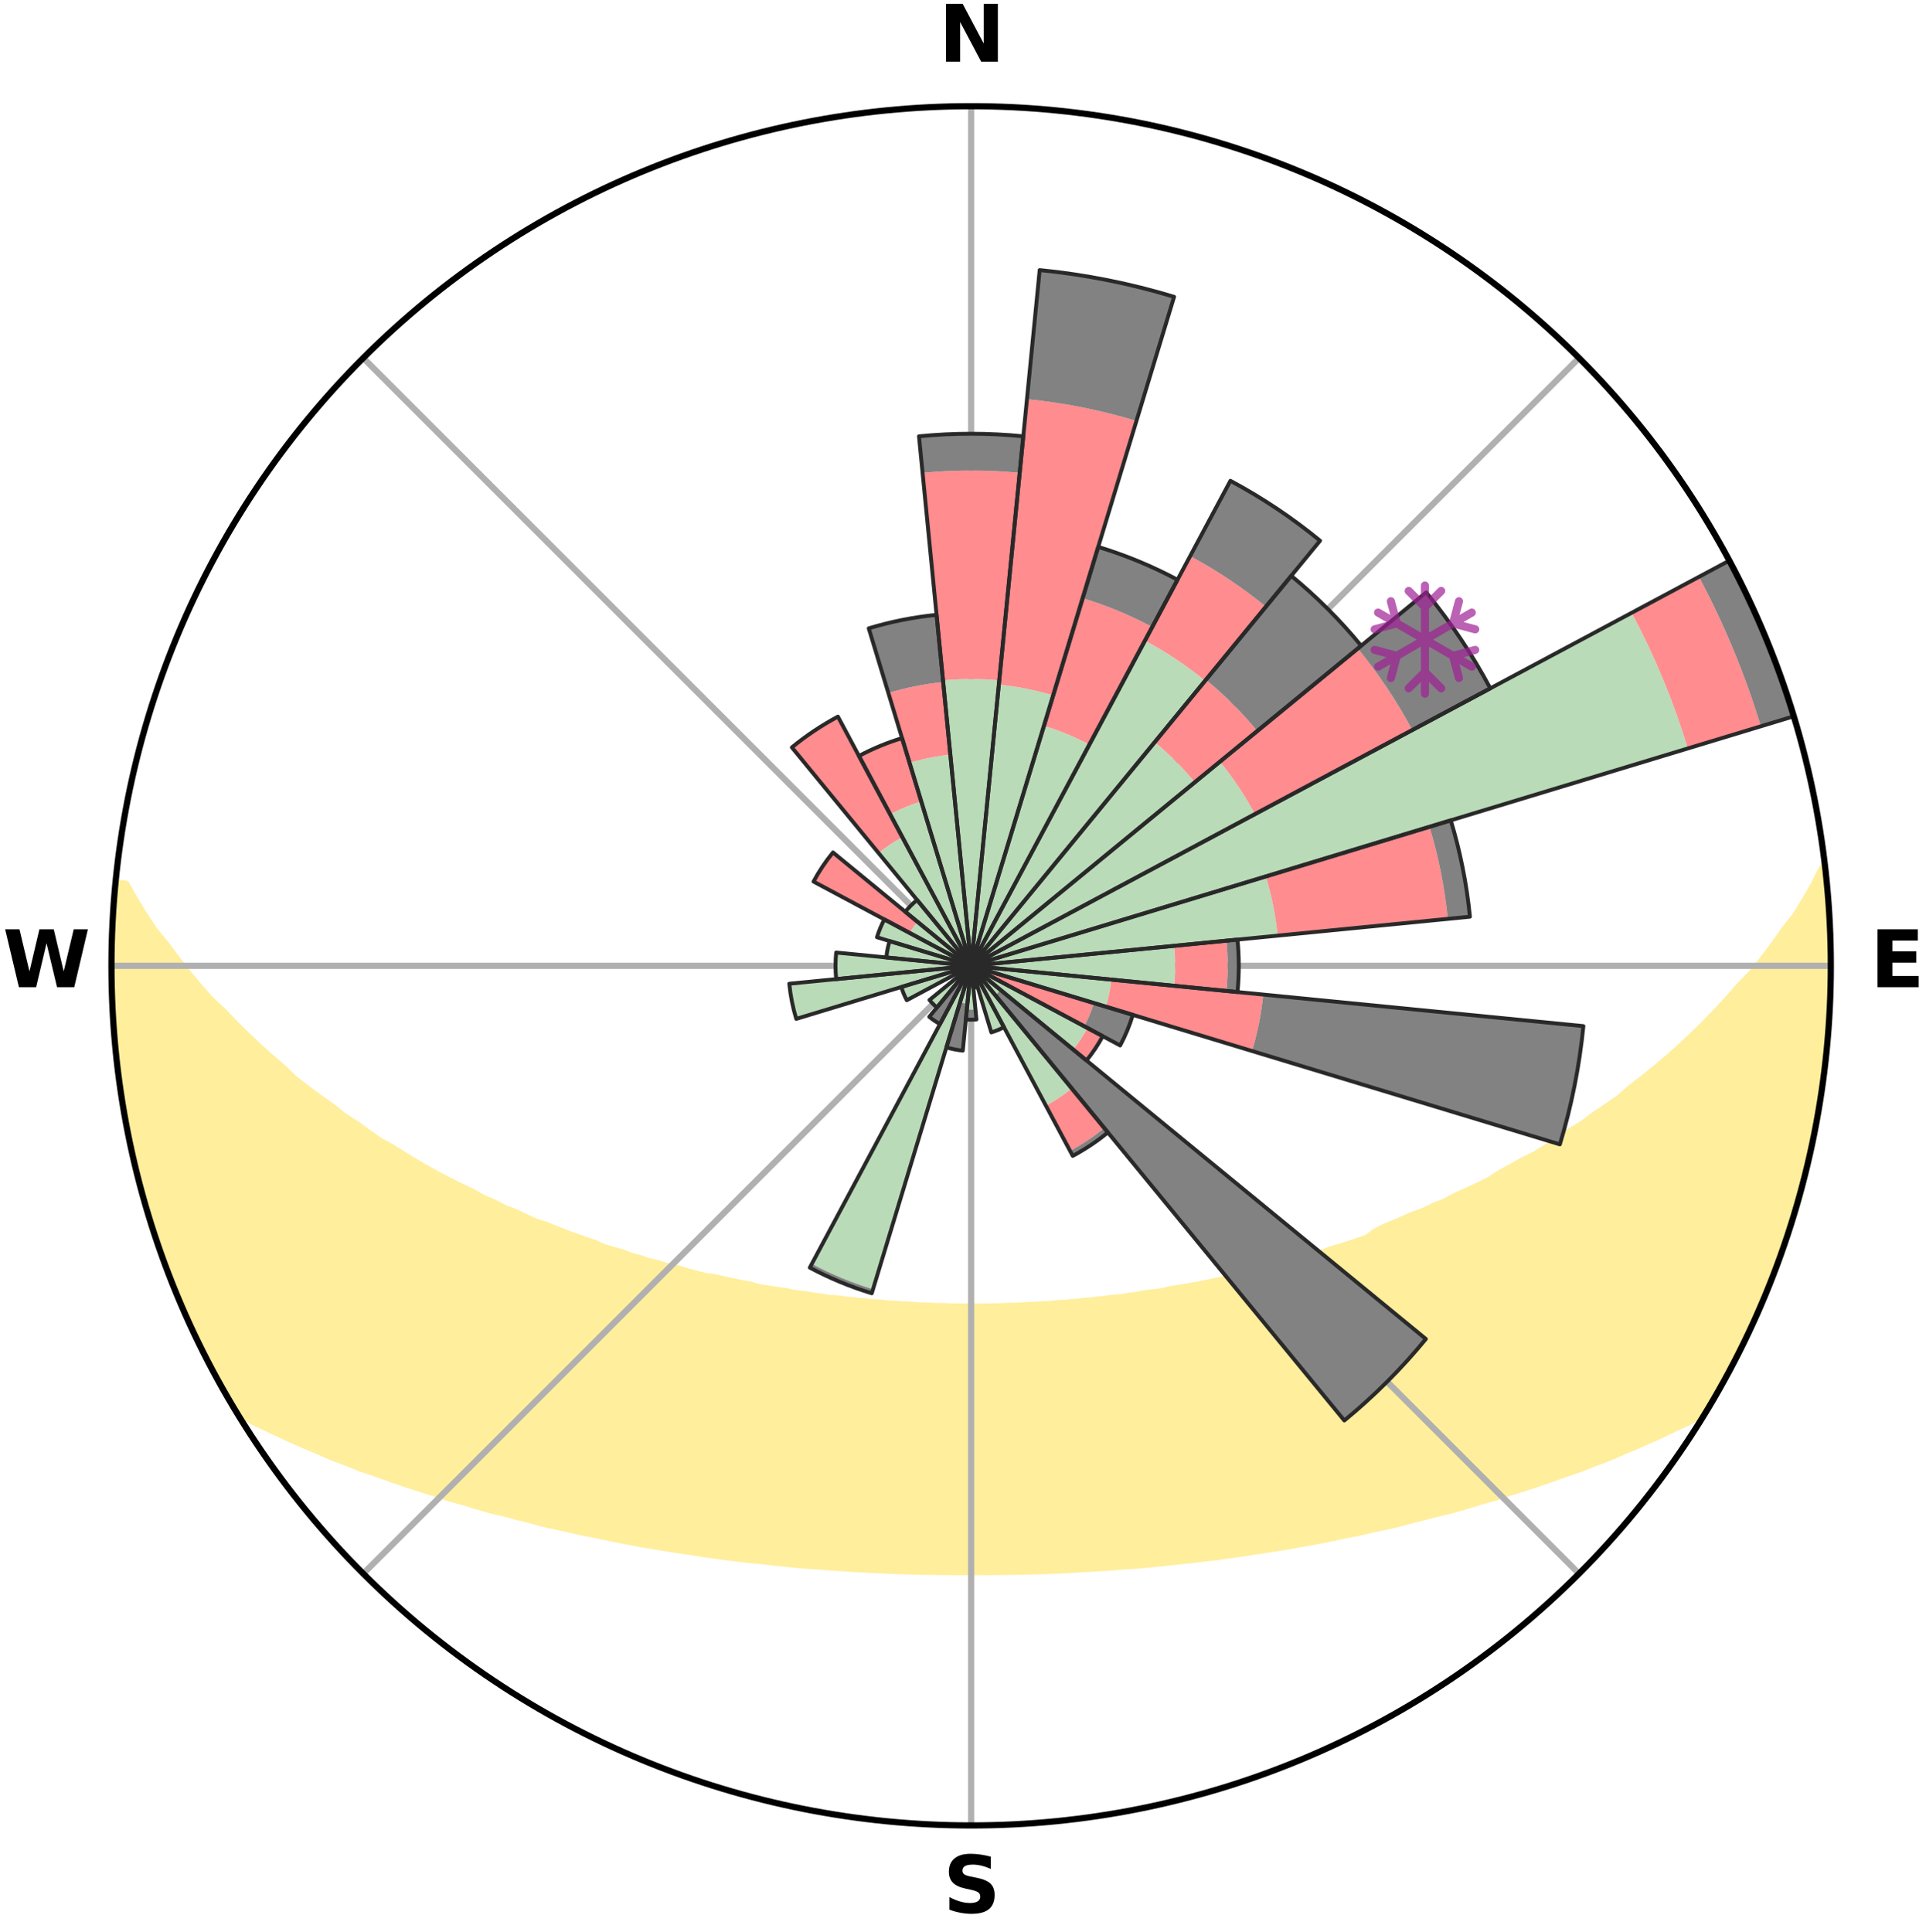<?xml version="1.0" encoding="utf-8" standalone="no"?>
<!DOCTYPE svg PUBLIC "-//W3C//DTD SVG 1.1//EN"
  "http://www.w3.org/Graphics/SVG/1.1/DTD/svg11.dtd">
<svg xmlns:xlink="http://www.w3.org/1999/xlink" width="248.41pt" height="249.158pt" viewBox="0 0 248.41 249.158" xmlns="http://www.w3.org/2000/svg" version="1.1">
 <title>Ski Rose for 安比高原スキー場, Appi Kogen Ski Resort</title>
 <defs>
  <style type="text/css">*{stroke-linejoin: round; stroke-linecap: butt}</style>
 </defs>
 <g id="figure_1">
  <g id="patch_1">
   <path d="M 0 249.158 
L 248.41 249.158 
L 248.41 0 
L 0 0 
z
" style="fill: #ffffff"/>
  </g>
  <g id="axes_1">
   <g id="patch_2">
    <path d="M 236.135 124.579 
C 236.135 110.018 233.267 95.599 227.695 82.147 
C 222.122 68.695 213.955 56.471 203.659 46.175 
C 193.363 35.879 181.139 27.711 167.687 22.139 
C 154.235 16.567 139.815 13.699 125.255 13.699 
C 110.694 13.699 96.275 16.567 82.823 22.139 
C 69.371 27.711 57.147 35.879 46.851 46.175 
C 36.555 56.471 28.387 68.695 22.815 82.147 
C 17.243 95.599 14.375 110.018 14.375 124.579 
C 14.375 139.14 17.243 153.559 22.815 167.011 
C 28.387 180.463 36.555 192.687 46.851 202.983 
C 57.147 213.279 69.371 221.447 82.823 227.019 
C 96.275 232.591 110.694 235.459 125.255 235.459 
C 139.815 235.459 154.235 232.591 167.687 227.019 
C 181.139 221.447 193.363 213.279 203.659 202.983 
C 213.955 192.687 222.122 180.463 227.695 167.011 
C 233.267 153.559 236.135 139.14 236.135 124.579 
M 125.255 124.579 
C 125.255 124.579 125.255 124.579 125.255 124.579 
C 125.255 124.579 125.255 124.579 125.255 124.579 
C 125.255 124.579 125.255 124.579 125.255 124.579 
C 125.255 124.579 125.255 124.579 125.255 124.579 
C 125.255 124.579 125.255 124.579 125.255 124.579 
C 125.255 124.579 125.255 124.579 125.255 124.579 
C 125.255 124.579 125.255 124.579 125.255 124.579 
C 125.255 124.579 125.255 124.579 125.255 124.579 
C 125.255 124.579 125.255 124.579 125.255 124.579 
C 125.255 124.579 125.255 124.579 125.255 124.579 
C 125.255 124.579 125.255 124.579 125.255 124.579 
C 125.255 124.579 125.255 124.579 125.255 124.579 
C 125.255 124.579 125.255 124.579 125.255 124.579 
C 125.255 124.579 125.255 124.579 125.255 124.579 
C 125.255 124.579 125.255 124.579 125.255 124.579 
C 125.255 124.579 125.255 124.579 125.255 124.579 
z
" style="fill: #ffffff"/>
   </g>
   <g id="PolyCollection_1">
    <defs>
     <path id="m35f1ee19e2" d="M 235.269 -137.114 
L 235.07 -137.091 
L 234.033 -135.053 
L 232.895 -133.051 
L 231.682 -131.088 
L 230.18 -129.16 
L 228.859 -127.292 
L 227.496 -125.471 
L 226.096 -123.699 
L 224.429 -121.982 
L 222.965 -120.313 
L 221.472 -118.694 
L 219.953 -117.126 
L 218.411 -115.609 
L 216.846 -114.144 
L 215.261 -112.73 
L 213.658 -111.367 
L 212.038 -110.057 
L 210.404 -108.798 
L 208.983 -107.544 
L 207.324 -106.385 
L 205.656 -105.276 
L 204.201 -104.162 
L 202.518 -103.152 
L 201.048 -102.128 
L 199.57 -101.147 
L 198.088 -100.209 
L 196.393 -99.388 
L 194.907 -98.537 
L 193.42 -97.728 
L 192.134 -96.877 
L 190.646 -96.146 
L 189.162 -95.455 
L 187.681 -94.803 
L 186.395 -94.096 
L 184.924 -93.517 
L 183.642 -92.877 
L 182.185 -92.369 
L 180.913 -91.794 
L 179.645 -91.249 
L 178.382 -90.733 
L 177.289 -90.139 
L 176.387 -89.437 
L 175.138 -88.998 
L 173.898 -88.585 
L 172.667 -88.199 
L 171.445 -87.837 
L 170.374 -87.385 
L 169.171 -87.071 
L 168.111 -86.663 
L 166.927 -86.393 
L 165.881 -86.027 
L 164.719 -85.797 
L 163.687 -85.47 
L 162.662 -85.161 
L 161.535 -84.986 
L 160.527 -84.711 
L 159.526 -84.453 
L 158.532 -84.21 
L 157.547 -83.983 
L 156.569 -83.77 
L 155.6 -83.571 
L 154.639 -83.384 
L 153.686 -83.211 
L 152.743 -83.049 
L 151.808 -82.898 
L 150.883 -82.758 
L 150.027 -82.525 
L 149.115 -82.406 
L 148.213 -82.295 
L 147.32 -82.192 
L 146.482 -82.004 
L 145.603 -81.918 
L 144.773 -81.75 
L 143.909 -81.678 
L 143.052 -81.612 
L 142.236 -81.471 
L 141.393 -81.416 
L 140.584 -81.291 
L 139.754 -81.247 
L 138.952 -81.138 
L 138.134 -81.101 
L 137.339 -81.007 
L 136.531 -80.977 
L 135.742 -80.895 
L 134.956 -80.822 
L 134.162 -80.801 
L 133.38 -80.74 
L 132.594 -80.723 
L 131.817 -80.672 
L 131.041 -80.628 
L 130.264 -80.618 
L 129.491 -80.584 
L 128.719 -80.557 
L 127.948 -80.55 
L 127.178 -80.533 
L 126.409 -80.522 
L 125.639 -80.519 
L 124.87 -80.519 
L 124.101 -80.527 
L 123.332 -80.533 
L 122.562 -80.551 
L 121.792 -80.575 
L 121.019 -80.585 
L 120.246 -80.618 
L 119.473 -80.659 
L 118.693 -80.673 
L 117.916 -80.724 
L 117.138 -80.782 
L 116.348 -80.803 
L 115.565 -80.872 
L 114.768 -80.897 
L 113.979 -80.978 
L 113.188 -81.068 
L 112.377 -81.103 
L 111.579 -81.206 
L 110.757 -81.249 
L 109.953 -81.367 
L 109.118 -81.419 
L 108.306 -81.553 
L 107.458 -81.615 
L 106.602 -81.681 
L 105.778 -81.841 
L 104.908 -81.921 
L 104.076 -82.1 
L 103.192 -82.196 
L 102.299 -82.299 
L 101.453 -82.51 
L 100.546 -82.631 
L 99.629 -82.762 
L 98.704 -82.902 
L 97.77 -83.053 
L 96.901 -83.324 
L 95.953 -83.5 
L 94.997 -83.687 
L 94.031 -83.888 
L 93.058 -84.102 
L 92.076 -84.331 
L 90.989 -84.458 
L 89.988 -84.717 
L 88.98 -84.992 
L 87.965 -85.284 
L 86.943 -85.593 
L 85.797 -85.804 
L 84.759 -86.15 
L 83.589 -86.4 
L 82.538 -86.786 
L 81.347 -87.078 
L 80.283 -87.507 
L 79.073 -87.845 
L 77.853 -88.206 
L 76.774 -88.705 
L 75.538 -89.116 
L 74.294 -89.555 
L 73.042 -90.02 
L 71.784 -90.514 
L 70.519 -91.037 
L 69.076 -91.487 
L 67.799 -92.072 
L 66.519 -92.688 
L 65.052 -93.24 
L 63.765 -93.922 
L 62.287 -94.545 
L 60.998 -95.296 
L 59.514 -95.994 
L 58.026 -96.732 
L 56.537 -97.511 
L 55.048 -98.33 
L 53.56 -99.191 
L 52.075 -100.093 
L 50.593 -101.038 
L 48.901 -101.962 
L 47.429 -102.996 
L 45.966 -104.073 
L 44.29 -105.141 
L 42.845 -106.309 
L 41.188 -107.475 
L 39.542 -108.693 
L 37.908 -109.962 
L 36.519 -111.317 
L 34.918 -112.686 
L 33.335 -114.106 
L 31.773 -115.578 
L 30.233 -117.101 
L 28.716 -118.675 
L 26.993 -120.289 
L 25.532 -121.968 
L 24.102 -123.696 
L 22.705 -125.474 
L 21.347 -127.3 
L 19.801 -129.183 
L 18.536 -131.106 
L 17.332 -133.073 
L 16.207 -135.079 
L 14.983 -135.197 
L 14.983 -135.197 
L 14.808 -133.271 
L 14.666 -131.343 
L 14.556 -129.412 
L 14.479 -127.48 
L 14.434 -125.546 
L 14.422 -123.612 
L 14.44 -121.677 
L 14.49 -119.743 
L 14.582 -117.81 
L 14.881 -115.892 
L 15.022 -113.965 
L 15.193 -112.039 
L 15.394 -110.116 
L 15.625 -108.195 
L 15.907 -106.28 
L 16.368 -104.398 
L 16.686 -102.491 
L 17.035 -100.587 
L 17.442 -98.696 
L 18.01 -96.844 
L 18.448 -94.959 
L 18.949 -93.09 
L 19.562 -91.254 
L 20.125 -89.403 
L 20.79 -87.586 
L 21.415 -85.755 
L 22.135 -83.959 
L 22.824 -82.151 
L 23.609 -80.382 
L 24.363 -78.6 
L 25.195 -76.853 
L 26.131 -75.158 
L 26.926 -73.392 
L 27.812 -71.672 
L 28.752 -69.981 
L 29.719 -68.304 
L 30.974 -66.803 
L 32.888 -65.735 
L 34.917 -64.785 
L 36.892 -63.849 
L 38.877 -62.966 
L 40.864 -62.133 
L 42.777 -61.292 
L 44.757 -60.548 
L 46.657 -59.788 
L 48.62 -59.127 
L 50.507 -58.448 
L 52.38 -57.802 
L 54.246 -57.195 
L 56.098 -56.619 
L 57.88 -56.018 
L 59.711 -55.51 
L 61.471 -54.972 
L 63.221 -54.463 
L 65.009 -54.04 
L 66.733 -53.587 
L 68.446 -53.16 
L 70.103 -52.703 
L 71.791 -52.327 
L 73.466 -51.973 
L 75.087 -51.585 
L 76.736 -51.275 
L 78.337 -50.933 
L 79.925 -50.608 
L 81.505 -50.306 
L 83.071 -50.02 
L 84.629 -49.755 
L 86.173 -49.503 
L 87.708 -49.271 
L 89.23 -49.051 
L 90.721 -48.802 
L 92.225 -48.615 
L 93.699 -48.396 
L 95.181 -48.232 
L 96.638 -48.041 
L 98.103 -47.904 
L 99.544 -47.739 
L 100.979 -47.586 
L 102.407 -47.445 
L 103.828 -47.316 
L 105.25 -47.225 
L 106.657 -47.115 
L 108.059 -47.015 
L 109.456 -46.925 
L 110.848 -46.844 
L 112.234 -46.772 
L 113.615 -46.698 
L 114.994 -46.64 
L 116.37 -46.594 
L 117.742 -46.557 
L 119.112 -46.526 
L 120.48 -46.504 
L 121.845 -46.488 
L 123.21 -46.473 
L 124.573 -46.474 
L 125.936 -46.476 
L 127.3 -46.475 
L 128.664 -46.486 
L 130.03 -46.502 
L 131.398 -46.525 
L 132.768 -46.555 
L 134.14 -46.593 
L 135.516 -46.638 
L 136.895 -46.691 
L 138.275 -46.775 
L 139.662 -46.847 
L 141.053 -46.928 
L 142.45 -47.018 
L 143.852 -47.118 
L 145.259 -47.227 
L 146.682 -47.315 
L 148.103 -47.444 
L 149.531 -47.585 
L 150.966 -47.738 
L 152.407 -47.903 
L 153.87 -48.044 
L 155.328 -48.235 
L 156.811 -48.396 
L 158.285 -48.614 
L 159.787 -48.805 
L 161.279 -49.054 
L 162.802 -49.271 
L 164.335 -49.506 
L 165.881 -49.755 
L 167.437 -50.023 
L 169.005 -50.306 
L 170.583 -50.611 
L 172.173 -50.933 
L 173.772 -51.278 
L 175.42 -51.588 
L 177.044 -51.974 
L 178.719 -52.327 
L 180.407 -52.704 
L 182.062 -53.163 
L 183.774 -53.59 
L 185.499 -54.043 
L 187.288 -54.463 
L 189.038 -54.972 
L 190.799 -55.51 
L 192.627 -56.021 
L 194.409 -56.621 
L 196.263 -57.195 
L 198.126 -57.805 
L 200.002 -58.448 
L 201.886 -59.13 
L 203.849 -59.791 
L 205.752 -60.549 
L 207.732 -61.292 
L 209.642 -62.136 
L 211.629 -62.969 
L 213.614 -63.851 
L 215.59 -64.788 
L 217.621 -65.736 
L 219.535 -66.804 
L 220.791 -68.304 
L 221.758 -69.98 
L 222.694 -71.674 
L 223.603 -73.382 
L 224.43 -75.132 
L 225.295 -76.863 
L 226.091 -78.626 
L 226.915 -80.376 
L 227.618 -82.179 
L 228.355 -83.967 
L 229.047 -85.773 
L 229.678 -87.601 
L 230.384 -89.403 
L 230.946 -91.255 
L 231.562 -93.09 
L 232.043 -94.964 
L 232.551 -96.83 
L 233.071 -98.695 
L 233.466 -100.589 
L 233.892 -102.477 
L 234.274 -104.374 
L 234.613 -106.279 
L 234.911 -108.191 
L 235.167 -110.109 
L 235.382 -112.032 
L 235.556 -113.958 
L 235.692 -115.887 
L 235.908 -117.811 
L 235.969 -119.745 
L 235.993 -121.679 
L 236.104 -123.612 
L 236.057 -125.546 
L 236.051 -127.48 
L 235.935 -129.411 
L 235.909 -131.347 
L 235.727 -133.273 
L 235.591 -135.203 
L 235.269 -137.114 
z
" style="stroke: #ffee9c"/>
    </defs>
    <g clip-path="url(#pfe2e25e63c)">
     <use xlink:href="#m35f1ee19e2" x="0" y="249.158" style="fill: #ffee9c; stroke: #ffee9c"/>
    </g>
   </g>
   <g id="matplotlib.axis_1">
    <g id="xtick_1">
     <g id="line2d_1">
      <path d="M 125.255 124.579 
L 125.255 13.699 
" clip-path="url(#pfe2e25e63c)" style="fill: none; stroke: #b0b0b0; stroke-width: 0.8; stroke-linecap: square"/>
     </g>
     <g id="text_1">
      <!-- N -->
      <g transform="translate(121.07 7.958) scale(0.1 -0.1)">
       <defs>
        <path id="DejaVuSans-Bold-4e" d="M 588 4666 
L 1931 4666 
L 3628 1466 
L 3628 4666 
L 4769 4666 
L 4769 0 
L 3425 0 
L 1728 3200 
L 1728 0 
L 588 0 
L 588 4666 
z
" transform="scale(0.016)"/>
       </defs>
       <use xlink:href="#DejaVuSans-Bold-4e"/>
      </g>
     </g>
    </g>
    <g id="xtick_2">
     <g id="line2d_2">
      <path d="M 125.255 124.579 
L 203.659 46.175 
" clip-path="url(#pfe2e25e63c)" style="fill: none; stroke: #b0b0b0; stroke-width: 0.8; stroke-linecap: square"/>
     </g>
    </g>
    <g id="xtick_3">
     <g id="line2d_3">
      <path d="M 125.255 124.579 
L 236.135 124.579 
" clip-path="url(#pfe2e25e63c)" style="fill: none; stroke: #b0b0b0; stroke-width: 0.8; stroke-linecap: square"/>
     </g>
     <g id="text_2">
      <!-- E -->
      <g transform="translate(241.219 127.338) scale(0.1 -0.1)">
       <defs>
        <path id="DejaVuSans-Bold-45" d="M 588 4666 
L 3834 4666 
L 3834 3756 
L 1791 3756 
L 1791 2888 
L 3713 2888 
L 3713 1978 
L 1791 1978 
L 1791 909 
L 3903 909 
L 3903 0 
L 588 0 
L 588 4666 
z
" transform="scale(0.016)"/>
       </defs>
       <use xlink:href="#DejaVuSans-Bold-45"/>
      </g>
     </g>
    </g>
    <g id="xtick_4">
     <g id="line2d_4">
      <path d="M 125.255 124.579 
L 203.659 202.983 
" clip-path="url(#pfe2e25e63c)" style="fill: none; stroke: #b0b0b0; stroke-width: 0.8; stroke-linecap: square"/>
     </g>
    </g>
    <g id="xtick_5">
     <g id="line2d_5">
      <path d="M 125.255 124.579 
L 125.255 235.459 
" clip-path="url(#pfe2e25e63c)" style="fill: none; stroke: #b0b0b0; stroke-width: 0.8; stroke-linecap: square"/>
     </g>
     <g id="text_3">
      <!-- S -->
      <g transform="translate(121.654 246.718) scale(0.1 -0.1)">
       <defs>
        <path id="DejaVuSans-Bold-53" d="M 3834 4519 
L 3834 3531 
Q 3450 3703 3084 3790 
Q 2719 3878 2394 3878 
Q 1963 3878 1756 3759 
Q 1550 3641 1550 3391 
Q 1550 3203 1689 3098 
Q 1828 2994 2194 2919 
L 2706 2816 
Q 3484 2659 3812 2340 
Q 4141 2022 4141 1434 
Q 4141 663 3683 286 
Q 3225 -91 2284 -91 
Q 1841 -91 1394 -6 
Q 947 78 500 244 
L 500 1259 
Q 947 1022 1364 901 
Q 1781 781 2169 781 
Q 2563 781 2772 912 
Q 2981 1044 2981 1288 
Q 2981 1506 2839 1625 
Q 2697 1744 2272 1838 
L 1806 1941 
Q 1106 2091 782 2419 
Q 459 2747 459 3303 
Q 459 4000 909 4375 
Q 1359 4750 2203 4750 
Q 2588 4750 2994 4692 
Q 3400 4634 3834 4519 
z
" transform="scale(0.016)"/>
       </defs>
       <use xlink:href="#DejaVuSans-Bold-53"/>
      </g>
     </g>
    </g>
    <g id="xtick_6">
     <g id="line2d_6">
      <path d="M 125.255 124.579 
L 46.851 202.983 
" clip-path="url(#pfe2e25e63c)" style="fill: none; stroke: #b0b0b0; stroke-width: 0.8; stroke-linecap: square"/>
     </g>
    </g>
    <g id="xtick_7">
     <g id="line2d_7">
      <path d="M 125.255 124.579 
L 14.375 124.579 
" clip-path="url(#pfe2e25e63c)" style="fill: none; stroke: #b0b0b0; stroke-width: 0.8; stroke-linecap: square"/>
     </g>
     <g id="text_4">
      <!-- W -->
      <g transform="translate(0.36 127.338) scale(0.1 -0.1)">
       <defs>
        <path id="DejaVuSans-Bold-57" d="M 191 4666 
L 1344 4666 
L 2150 1275 
L 2950 4666 
L 4109 4666 
L 4909 1275 
L 5716 4666 
L 6859 4666 
L 5759 0 
L 4372 0 
L 3525 3547 
L 2688 0 
L 1300 0 
L 191 4666 
z
" transform="scale(0.016)"/>
       </defs>
       <use xlink:href="#DejaVuSans-Bold-57"/>
      </g>
     </g>
    </g>
    <g id="xtick_8">
     <g id="line2d_8">
      <path d="M 125.255 124.579 
L 46.851 46.175 
" clip-path="url(#pfe2e25e63c)" style="fill: none; stroke: #b0b0b0; stroke-width: 0.8; stroke-linecap: square"/>
     </g>
    </g>
   </g>
   <g id="matplotlib.axis_2"/>
   <g id="patch_3">
    <path d="M 125.255 124.579 
C 125.255 124.579 125.255 124.579 125.255 124.579 
C 125.255 124.579 125.255 124.579 125.255 124.579 
L 125.255 124.579 
C 125.255 124.579 125.255 124.579 125.255 124.579 
C 125.255 124.579 125.255 124.579 125.255 124.579 
z
" clip-path="url(#pfe2e25e63c)" style="fill: #d9d9d9"/>
   </g>
   <g id="patch_4">
    <path d="M 125.255 124.579 
C 125.255 124.579 125.255 124.579 125.255 124.579 
C 125.255 124.579 125.255 124.579 125.255 124.579 
L 125.255 124.579 
C 125.255 124.579 125.255 124.579 125.255 124.579 
C 125.255 124.579 125.255 124.579 125.255 124.579 
z
" clip-path="url(#pfe2e25e63c)" style="fill: #d9d9d9"/>
   </g>
   <g id="patch_5">
    <path d="M 125.255 124.579 
C 125.255 124.579 125.255 124.579 125.255 124.579 
C 125.255 124.579 125.255 124.579 125.255 124.579 
L 125.255 124.579 
C 125.255 124.579 125.255 124.579 125.255 124.579 
C 125.255 124.579 125.255 124.579 125.255 124.579 
z
" clip-path="url(#pfe2e25e63c)" style="fill: #d9d9d9"/>
   </g>
   <g id="patch_6">
    <path d="M 125.255 124.579 
C 125.255 124.579 125.255 124.579 125.255 124.579 
C 125.255 124.579 125.255 124.579 125.255 124.579 
L 125.255 124.579 
C 125.255 124.579 125.255 124.579 125.255 124.579 
C 125.255 124.579 125.255 124.579 125.255 124.579 
z
" clip-path="url(#pfe2e25e63c)" style="fill: #d9d9d9"/>
   </g>
   <g id="patch_7">
    <path d="M 125.255 124.579 
C 125.255 124.579 125.255 124.579 125.255 124.579 
C 125.255 124.579 125.255 124.579 125.255 124.579 
L 125.255 124.579 
C 125.255 124.579 125.255 124.579 125.255 124.579 
C 125.255 124.579 125.255 124.579 125.255 124.579 
z
" clip-path="url(#pfe2e25e63c)" style="fill: #d9d9d9"/>
   </g>
   <g id="patch_8">
    <path d="M 125.255 124.579 
C 125.255 124.579 125.255 124.579 125.255 124.579 
C 125.255 124.579 125.255 124.579 125.255 124.579 
L 125.255 124.579 
C 125.255 124.579 125.255 124.579 125.255 124.579 
C 125.255 124.579 125.255 124.579 125.255 124.579 
z
" clip-path="url(#pfe2e25e63c)" style="fill: #d9d9d9"/>
   </g>
   <g id="patch_9">
    <path d="M 125.255 124.579 
C 125.255 124.579 125.255 124.579 125.255 124.579 
C 125.255 124.579 125.255 124.579 125.255 124.579 
L 125.255 124.579 
C 125.255 124.579 125.255 124.579 125.255 124.579 
C 125.255 124.579 125.255 124.579 125.255 124.579 
z
" clip-path="url(#pfe2e25e63c)" style="fill: #d9d9d9"/>
   </g>
   <g id="patch_10">
    <path d="M 125.255 124.579 
C 125.255 124.579 125.255 124.579 125.255 124.579 
C 125.255 124.579 125.255 124.579 125.255 124.579 
L 125.255 124.579 
C 125.255 124.579 125.255 124.579 125.255 124.579 
C 125.255 124.579 125.255 124.579 125.255 124.579 
z
" clip-path="url(#pfe2e25e63c)" style="fill: #d9d9d9"/>
   </g>
   <g id="patch_11">
    <path d="M 125.255 124.579 
C 125.255 124.579 125.255 124.579 125.255 124.579 
C 125.255 124.579 125.255 124.579 125.255 124.579 
L 125.255 124.579 
C 125.255 124.579 125.255 124.579 125.255 124.579 
C 125.255 124.579 125.255 124.579 125.255 124.579 
z
" clip-path="url(#pfe2e25e63c)" style="fill: #d9d9d9"/>
   </g>
   <g id="patch_12">
    <path d="M 125.255 124.579 
C 125.255 124.579 125.255 124.579 125.255 124.579 
C 125.255 124.579 125.255 124.579 125.255 124.579 
L 125.255 124.579 
C 125.255 124.579 125.255 124.579 125.255 124.579 
C 125.255 124.579 125.255 124.579 125.255 124.579 
z
" clip-path="url(#pfe2e25e63c)" style="fill: #d9d9d9"/>
   </g>
   <g id="patch_13">
    <path d="M 125.255 124.579 
C 125.255 124.579 125.255 124.579 125.255 124.579 
C 125.255 124.579 125.255 124.579 125.255 124.579 
L 125.255 124.579 
C 125.255 124.579 125.255 124.579 125.255 124.579 
C 125.255 124.579 125.255 124.579 125.255 124.579 
z
" clip-path="url(#pfe2e25e63c)" style="fill: #d9d9d9"/>
   </g>
   <g id="patch_14">
    <path d="M 125.255 124.579 
C 125.255 124.579 125.255 124.579 125.255 124.579 
C 125.255 124.579 125.255 124.579 125.255 124.579 
L 125.255 124.579 
C 125.255 124.579 125.255 124.579 125.255 124.579 
C 125.255 124.579 125.255 124.579 125.255 124.579 
z
" clip-path="url(#pfe2e25e63c)" style="fill: #d9d9d9"/>
   </g>
   <g id="patch_15">
    <path d="M 125.255 124.579 
C 125.255 124.579 125.255 124.579 125.255 124.579 
C 125.255 124.579 125.255 124.579 125.255 124.579 
L 125.255 124.579 
C 125.255 124.579 125.255 124.579 125.255 124.579 
C 125.255 124.579 125.255 124.579 125.255 124.579 
z
" clip-path="url(#pfe2e25e63c)" style="fill: #d9d9d9"/>
   </g>
   <g id="patch_16">
    <path d="M 125.255 124.579 
C 125.255 124.579 125.255 124.579 125.255 124.579 
C 125.255 124.579 125.255 124.579 125.255 124.579 
L 125.255 124.579 
C 125.255 124.579 125.255 124.579 125.255 124.579 
C 125.255 124.579 125.255 124.579 125.255 124.579 
z
" clip-path="url(#pfe2e25e63c)" style="fill: #d9d9d9"/>
   </g>
   <g id="patch_17">
    <path d="M 125.255 124.579 
C 125.255 124.579 125.255 124.579 125.255 124.579 
C 125.255 124.579 125.255 124.579 125.255 124.579 
L 125.255 124.579 
C 125.255 124.579 125.255 124.579 125.255 124.579 
C 125.255 124.579 125.255 124.579 125.255 124.579 
z
" clip-path="url(#pfe2e25e63c)" style="fill: #d9d9d9"/>
   </g>
   <g id="patch_18">
    <path d="M 125.255 124.579 
C 125.255 124.579 125.255 124.579 125.255 124.579 
C 125.255 124.579 125.255 124.579 125.255 124.579 
L 125.255 124.579 
C 125.255 124.579 125.255 124.579 125.255 124.579 
C 125.255 124.579 125.255 124.579 125.255 124.579 
z
" clip-path="url(#pfe2e25e63c)" style="fill: #d9d9d9"/>
   </g>
   <g id="patch_19">
    <path d="M 125.255 124.579 
C 125.255 124.579 125.255 124.579 125.255 124.579 
C 125.255 124.579 125.255 124.579 125.255 124.579 
L 125.255 124.579 
C 125.255 124.579 125.255 124.579 125.255 124.579 
C 125.255 124.579 125.255 124.579 125.255 124.579 
z
" clip-path="url(#pfe2e25e63c)" style="fill: #d9d9d9"/>
   </g>
   <g id="patch_20">
    <path d="M 125.255 124.579 
C 125.255 124.579 125.255 124.579 125.255 124.579 
C 125.255 124.579 125.255 124.579 125.255 124.579 
L 125.255 124.579 
C 125.255 124.579 125.255 124.579 125.255 124.579 
C 125.255 124.579 125.255 124.579 125.255 124.579 
z
" clip-path="url(#pfe2e25e63c)" style="fill: #d9d9d9"/>
   </g>
   <g id="patch_21">
    <path d="M 125.255 124.579 
C 125.255 124.579 125.255 124.579 125.255 124.579 
C 125.255 124.579 125.255 124.579 125.255 124.579 
L 125.255 124.579 
C 125.255 124.579 125.255 124.579 125.255 124.579 
C 125.255 124.579 125.255 124.579 125.255 124.579 
z
" clip-path="url(#pfe2e25e63c)" style="fill: #d9d9d9"/>
   </g>
   <g id="patch_22">
    <path d="M 125.255 124.579 
C 125.255 124.579 125.255 124.579 125.255 124.579 
C 125.255 124.579 125.255 124.579 125.255 124.579 
L 125.255 124.579 
C 125.255 124.579 125.255 124.579 125.255 124.579 
C 125.255 124.579 125.255 124.579 125.255 124.579 
z
" clip-path="url(#pfe2e25e63c)" style="fill: #d9d9d9"/>
   </g>
   <g id="patch_23">
    <path d="M 125.255 124.579 
C 125.255 124.579 125.255 124.579 125.255 124.579 
C 125.255 124.579 125.255 124.579 125.255 124.579 
L 125.255 124.579 
C 125.255 124.579 125.255 124.579 125.255 124.579 
C 125.255 124.579 125.255 124.579 125.255 124.579 
z
" clip-path="url(#pfe2e25e63c)" style="fill: #d9d9d9"/>
   </g>
   <g id="patch_24">
    <path d="M 125.255 124.579 
C 125.255 124.579 125.255 124.579 125.255 124.579 
C 125.255 124.579 125.255 124.579 125.255 124.579 
L 125.255 124.579 
C 125.255 124.579 125.255 124.579 125.255 124.579 
C 125.255 124.579 125.255 124.579 125.255 124.579 
z
" clip-path="url(#pfe2e25e63c)" style="fill: #d9d9d9"/>
   </g>
   <g id="patch_25">
    <path d="M 125.255 124.579 
C 125.255 124.579 125.255 124.579 125.255 124.579 
C 125.255 124.579 125.255 124.579 125.255 124.579 
L 125.255 124.579 
C 125.255 124.579 125.255 124.579 125.255 124.579 
C 125.255 124.579 125.255 124.579 125.255 124.579 
z
" clip-path="url(#pfe2e25e63c)" style="fill: #d9d9d9"/>
   </g>
   <g id="patch_26">
    <path d="M 125.255 124.579 
C 125.255 124.579 125.255 124.579 125.255 124.579 
C 125.255 124.579 125.255 124.579 125.255 124.579 
L 125.255 124.579 
C 125.255 124.579 125.255 124.579 125.255 124.579 
C 125.255 124.579 125.255 124.579 125.255 124.579 
z
" clip-path="url(#pfe2e25e63c)" style="fill: #d9d9d9"/>
   </g>
   <g id="patch_27">
    <path d="M 125.255 124.579 
C 125.255 124.579 125.255 124.579 125.255 124.579 
C 125.255 124.579 125.255 124.579 125.255 124.579 
L 125.255 124.579 
C 125.255 124.579 125.255 124.579 125.255 124.579 
C 125.255 124.579 125.255 124.579 125.255 124.579 
z
" clip-path="url(#pfe2e25e63c)" style="fill: #d9d9d9"/>
   </g>
   <g id="patch_28">
    <path d="M 125.255 124.579 
C 125.255 124.579 125.255 124.579 125.255 124.579 
C 125.255 124.579 125.255 124.579 125.255 124.579 
L 125.255 124.579 
C 125.255 124.579 125.255 124.579 125.255 124.579 
C 125.255 124.579 125.255 124.579 125.255 124.579 
z
" clip-path="url(#pfe2e25e63c)" style="fill: #d9d9d9"/>
   </g>
   <g id="patch_29">
    <path d="M 125.255 124.579 
C 125.255 124.579 125.255 124.579 125.255 124.579 
C 125.255 124.579 125.255 124.579 125.255 124.579 
L 125.255 124.579 
C 125.255 124.579 125.255 124.579 125.255 124.579 
C 125.255 124.579 125.255 124.579 125.255 124.579 
z
" clip-path="url(#pfe2e25e63c)" style="fill: #d9d9d9"/>
   </g>
   <g id="patch_30">
    <path d="M 125.255 124.579 
C 125.255 124.579 125.255 124.579 125.255 124.579 
C 125.255 124.579 125.255 124.579 125.255 124.579 
L 125.255 124.579 
C 125.255 124.579 125.255 124.579 125.255 124.579 
C 125.255 124.579 125.255 124.579 125.255 124.579 
z
" clip-path="url(#pfe2e25e63c)" style="fill: #d9d9d9"/>
   </g>
   <g id="patch_31">
    <path d="M 125.255 124.579 
C 125.255 124.579 125.255 124.579 125.255 124.579 
C 125.255 124.579 125.255 124.579 125.255 124.579 
L 125.255 124.579 
C 125.255 124.579 125.255 124.579 125.255 124.579 
C 125.255 124.579 125.255 124.579 125.255 124.579 
z
" clip-path="url(#pfe2e25e63c)" style="fill: #d9d9d9"/>
   </g>
   <g id="patch_32">
    <path d="M 125.255 124.579 
C 125.255 124.579 125.255 124.579 125.255 124.579 
C 125.255 124.579 125.255 124.579 125.255 124.579 
L 125.255 124.579 
C 125.255 124.579 125.255 124.579 125.255 124.579 
C 125.255 124.579 125.255 124.579 125.255 124.579 
z
" clip-path="url(#pfe2e25e63c)" style="fill: #d9d9d9"/>
   </g>
   <g id="patch_33">
    <path d="M 125.255 124.579 
C 125.255 124.579 125.255 124.579 125.255 124.579 
C 125.255 124.579 125.255 124.579 125.255 124.579 
L 125.255 124.579 
C 125.255 124.579 125.255 124.579 125.255 124.579 
C 125.255 124.579 125.255 124.579 125.255 124.579 
z
" clip-path="url(#pfe2e25e63c)" style="fill: #d9d9d9"/>
   </g>
   <g id="patch_34">
    <path d="M 125.255 124.579 
C 125.255 124.579 125.255 124.579 125.255 124.579 
C 125.255 124.579 125.255 124.579 125.255 124.579 
L 125.255 124.579 
C 125.255 124.579 125.255 124.579 125.255 124.579 
C 125.255 124.579 125.255 124.579 125.255 124.579 
z
" clip-path="url(#pfe2e25e63c)" style="fill: #d9d9d9"/>
   </g>
   <g id="patch_35">
    <path d="M 125.255 124.579 
C 125.255 124.579 125.255 124.579 125.255 124.579 
C 125.255 124.579 125.255 124.579 125.255 124.579 
L 128.881 87.761 
C 127.676 87.642 126.466 87.583 125.255 87.583 
C 124.044 87.583 122.834 87.642 121.629 87.761 
z
" clip-path="url(#pfe2e25e63c)" style="fill: #badbb8"/>
   </g>
   <g id="patch_36">
    <path d="M 125.255 124.579 
C 125.255 124.579 125.255 124.579 125.255 124.579 
C 125.255 124.579 125.255 124.579 125.255 124.579 
L 135.835 89.7 
C 134.694 89.354 133.536 89.064 132.366 88.831 
C 131.195 88.598 130.015 88.423 128.827 88.306 
z
" clip-path="url(#pfe2e25e63c)" style="fill: #badbb8"/>
   </g>
   <g id="patch_37">
    <path d="M 125.255 124.579 
C 125.255 124.579 125.255 124.579 125.255 124.579 
C 125.255 124.579 125.255 124.579 125.255 124.579 
L 140.506 96.047 
C 139.572 95.548 138.614 95.095 137.636 94.689 
C 136.657 94.284 135.66 93.927 134.646 93.62 
z
" clip-path="url(#pfe2e25e63c)" style="fill: #badbb8"/>
   </g>
   <g id="patch_38">
    <path d="M 125.255 124.579 
C 125.255 124.579 125.255 124.579 125.255 124.579 
C 125.255 124.579 125.255 124.579 125.255 124.579 
L 155.43 87.811 
C 154.226 86.823 152.975 85.895 151.681 85.03 
C 150.386 84.165 149.05 83.364 147.677 82.631 
z
" clip-path="url(#pfe2e25e63c)" style="fill: #badbb8"/>
   </g>
   <g id="patch_39">
    <path d="M 125.255 124.579 
C 125.255 124.579 125.255 124.579 125.255 124.579 
C 125.255 124.579 125.255 124.579 125.255 124.579 
L 154.105 100.903 
C 153.33 99.958 152.509 99.053 151.645 98.189 
C 150.781 97.325 149.876 96.504 148.931 95.729 
z
" clip-path="url(#pfe2e25e63c)" style="fill: #badbb8"/>
   </g>
   <g id="patch_40">
    <path d="M 125.255 124.579 
C 125.255 124.579 125.255 124.579 125.255 124.579 
C 125.255 124.579 125.255 124.579 125.255 124.579 
L 161.862 105.012 
C 161.222 103.814 160.523 102.648 159.768 101.518 
C 159.013 100.388 158.204 99.296 157.342 98.246 
z
" clip-path="url(#pfe2e25e63c)" style="fill: #badbb8"/>
   </g>
   <g id="patch_41">
    <path d="M 125.255 124.579 
C 125.255 124.579 125.255 124.579 125.255 124.579 
C 125.255 124.579 125.255 124.579 125.255 124.579 
L 217.695 96.538 
C 216.777 93.512 215.711 90.533 214.501 87.612 
C 213.291 84.691 211.939 81.831 210.448 79.042 
z
" clip-path="url(#pfe2e25e63c)" style="fill: #badbb8"/>
   </g>
   <g id="patch_42">
    <path d="M 125.255 124.579 
C 125.255 124.579 125.255 124.579 125.255 124.579 
C 125.255 124.579 125.255 124.579 125.255 124.579 
L 164.788 120.685 
C 164.661 119.391 164.47 118.104 164.216 116.829 
C 163.963 115.554 163.647 114.292 163.269 113.048 
z
" clip-path="url(#pfe2e25e63c)" style="fill: #badbb8"/>
   </g>
   <g id="patch_43">
    <path d="M 125.255 124.579 
C 125.255 124.579 125.255 124.579 125.255 124.579 
C 125.255 124.579 125.255 124.579 125.255 124.579 
L 151.442 127.158 
C 151.526 126.301 151.569 125.44 151.569 124.579 
C 151.569 123.718 151.526 122.857 151.442 122 
z
" clip-path="url(#pfe2e25e63c)" style="fill: #badbb8"/>
   </g>
   <g id="patch_44">
    <path d="M 125.255 124.579 
C 125.255 124.579 125.255 124.579 125.255 124.579 
C 125.255 124.579 125.255 124.579 125.255 124.579 
L 142.641 129.853 
C 142.814 129.284 142.958 128.707 143.075 128.124 
C 143.191 127.54 143.278 126.952 143.336 126.36 
z
" clip-path="url(#pfe2e25e63c)" style="fill: #badbb8"/>
   </g>
   <g id="patch_45">
    <path d="M 125.255 124.579 
C 125.255 124.579 125.255 124.579 125.255 124.579 
C 125.255 124.579 125.255 124.579 125.255 124.579 
L 125.255 124.579 
C 125.255 124.579 125.255 124.579 125.255 124.579 
C 125.255 124.579 125.255 124.579 125.255 124.579 
z
" clip-path="url(#pfe2e25e63c)" style="fill: #badbb8"/>
   </g>
   <g id="patch_46">
    <path d="M 125.255 124.579 
C 125.255 124.579 125.255 124.579 125.255 124.579 
C 125.255 124.579 125.255 124.579 125.255 124.579 
L 138.415 135.38 
C 138.769 134.949 139.101 134.501 139.411 134.038 
C 139.72 133.574 140.007 133.096 140.269 132.605 
z
" clip-path="url(#pfe2e25e63c)" style="fill: #badbb8"/>
   </g>
   <g id="patch_47">
    <path d="M 125.255 124.579 
C 125.255 124.579 125.255 124.579 125.255 124.579 
C 125.255 124.579 125.255 124.579 125.255 124.579 
L 128.373 128.378 
C 128.497 128.276 128.616 128.168 128.73 128.054 
C 128.844 127.941 128.952 127.821 129.054 127.697 
z
" clip-path="url(#pfe2e25e63c)" style="fill: #badbb8"/>
   </g>
   <g id="patch_48">
    <path d="M 125.255 124.579 
C 125.255 124.579 125.255 124.579 125.255 124.579 
C 125.255 124.579 125.255 124.579 125.255 124.579 
L 134.9 142.624 
C 135.491 142.309 136.066 141.964 136.623 141.592 
C 137.179 141.22 137.718 140.821 138.235 140.396 
z
" clip-path="url(#pfe2e25e63c)" style="fill: #badbb8"/>
   </g>
   <g id="patch_49">
    <path d="M 125.255 124.579 
C 125.255 124.579 125.255 124.579 125.255 124.579 
C 125.255 124.579 125.255 124.579 125.255 124.579 
L 127.86 133.166 
C 128.141 133.08 128.417 132.981 128.689 132.869 
C 128.96 132.757 129.226 132.631 129.485 132.492 
z
" clip-path="url(#pfe2e25e63c)" style="fill: #badbb8"/>
   </g>
   <g id="patch_50">
    <path d="M 125.255 124.579 
C 125.255 124.579 125.255 124.579 125.255 124.579 
C 125.255 124.579 125.255 124.579 125.255 124.579 
L 125.255 124.579 
C 125.255 124.579 125.255 124.579 125.255 124.579 
C 125.255 124.579 125.255 124.579 125.255 124.579 
z
" clip-path="url(#pfe2e25e63c)" style="fill: #badbb8"/>
   </g>
   <g id="patch_51">
    <path d="M 125.255 124.579 
C 125.255 124.579 125.255 124.579 125.255 124.579 
C 125.255 124.579 125.255 124.579 125.255 124.579 
L 124.699 130.227 
C 124.883 130.245 125.069 130.254 125.255 130.254 
C 125.441 130.254 125.626 130.245 125.811 130.227 
z
" clip-path="url(#pfe2e25e63c)" style="fill: #badbb8"/>
   </g>
   <g id="patch_52">
    <path d="M 125.255 124.579 
C 125.255 124.579 125.255 124.579 125.255 124.579 
C 125.255 124.579 125.255 124.579 125.255 124.579 
L 123.828 129.282 
C 123.982 129.329 124.138 129.368 124.296 129.399 
C 124.454 129.431 124.613 129.454 124.773 129.47 
z
" clip-path="url(#pfe2e25e63c)" style="fill: #badbb8"/>
   </g>
   <g id="patch_53">
    <path d="M 125.255 124.579 
C 125.255 124.579 125.255 124.579 125.255 124.579 
C 125.255 124.579 125.255 124.579 125.255 124.579 
L 104.707 163.022 
C 105.965 163.695 107.255 164.305 108.574 164.851 
C 109.892 165.397 111.236 165.878 112.601 166.292 
z
" clip-path="url(#pfe2e25e63c)" style="fill: #badbb8"/>
   </g>
   <g id="patch_54">
    <path d="M 125.255 124.579 
C 125.255 124.579 125.255 124.579 125.255 124.579 
C 125.255 124.579 125.255 124.579 125.255 124.579 
L 125.255 124.579 
C 125.255 124.579 125.255 124.579 125.255 124.579 
C 125.255 124.579 125.255 124.579 125.255 124.579 
z
" clip-path="url(#pfe2e25e63c)" style="fill: #badbb8"/>
   </g>
   <g id="patch_55">
    <path d="M 125.255 124.579 
C 125.255 124.579 125.255 124.579 125.255 124.579 
C 125.255 124.579 125.255 124.579 125.255 124.579 
L 119.882 128.988 
C 120.026 129.164 120.179 129.333 120.34 129.494 
C 120.501 129.655 120.67 129.807 120.846 129.952 
z
" clip-path="url(#pfe2e25e63c)" style="fill: #badbb8"/>
   </g>
   <g id="patch_56">
    <path d="M 125.255 124.579 
C 125.255 124.579 125.255 124.579 125.255 124.579 
C 125.255 124.579 125.255 124.579 125.255 124.579 
L 125.255 124.579 
C 125.255 124.579 125.255 124.579 125.255 124.579 
C 125.255 124.579 125.255 124.579 125.255 124.579 
z
" clip-path="url(#pfe2e25e63c)" style="fill: #badbb8"/>
   </g>
   <g id="patch_57">
    <path d="M 125.255 124.579 
C 125.255 124.579 125.255 124.579 125.255 124.579 
C 125.255 124.579 125.255 124.579 125.255 124.579 
L 116.249 127.311 
C 116.339 127.606 116.442 127.896 116.56 128.18 
C 116.678 128.465 116.81 128.744 116.955 129.015 
z
" clip-path="url(#pfe2e25e63c)" style="fill: #badbb8"/>
   </g>
   <g id="patch_58">
    <path d="M 125.255 124.579 
C 125.255 124.579 125.255 124.579 125.255 124.579 
C 125.255 124.579 125.255 124.579 125.255 124.579 
L 101.798 126.889 
C 101.874 127.657 101.987 128.421 102.138 129.177 
C 102.288 129.934 102.476 130.683 102.7 131.421 
z
" clip-path="url(#pfe2e25e63c)" style="fill: #badbb8"/>
   </g>
   <g id="patch_59">
    <path d="M 125.255 124.579 
C 125.255 124.579 125.255 124.579 125.255 124.579 
C 125.255 124.579 125.255 124.579 125.255 124.579 
L 107.848 122.865 
C 107.792 123.434 107.763 124.007 107.763 124.579 
C 107.763 125.152 107.792 125.724 107.848 126.294 
z
" clip-path="url(#pfe2e25e63c)" style="fill: #badbb8"/>
   </g>
   <g id="patch_60">
    <path d="M 125.255 124.579 
C 125.255 124.579 125.255 124.579 125.255 124.579 
C 125.255 124.579 125.255 124.579 125.255 124.579 
L 114.739 121.389 
C 114.634 121.733 114.547 122.082 114.476 122.435 
C 114.406 122.788 114.353 123.144 114.318 123.502 
z
" clip-path="url(#pfe2e25e63c)" style="fill: #badbb8"/>
   </g>
   <g id="patch_61">
    <path d="M 125.255 124.579 
C 125.255 124.579 125.255 124.579 125.255 124.579 
C 125.255 124.579 125.255 124.579 125.255 124.579 
L 114.064 118.597 
C 113.868 118.964 113.69 119.339 113.531 119.723 
C 113.372 120.107 113.232 120.498 113.112 120.895 
z
" clip-path="url(#pfe2e25e63c)" style="fill: #badbb8"/>
   </g>
   <g id="patch_62">
    <path d="M 125.255 124.579 
C 125.255 124.579 125.255 124.579 125.255 124.579 
C 125.255 124.579 125.255 124.579 125.255 124.579 
L 118.319 118.887 
C 118.132 119.114 117.957 119.35 117.794 119.594 
C 117.631 119.838 117.48 120.09 117.341 120.349 
z
" clip-path="url(#pfe2e25e63c)" style="fill: #badbb8"/>
   </g>
   <g id="patch_63">
    <path d="M 125.255 124.579 
C 125.255 124.579 125.255 124.579 125.255 124.579 
C 125.255 124.579 125.255 124.579 125.255 124.579 
L 118.283 116.084 
C 118.005 116.312 117.738 116.554 117.484 116.808 
C 117.23 117.063 116.988 117.329 116.76 117.607 
z
" clip-path="url(#pfe2e25e63c)" style="fill: #badbb8"/>
   </g>
   <g id="patch_64">
    <path d="M 125.255 124.579 
C 125.255 124.579 125.255 124.579 125.255 124.579 
C 125.255 124.579 125.255 124.579 125.255 124.579 
L 116.382 107.98 
C 115.839 108.27 115.31 108.587 114.798 108.929 
C 114.286 109.272 113.791 109.639 113.314 110.03 
z
" clip-path="url(#pfe2e25e63c)" style="fill: #badbb8"/>
   </g>
   <g id="patch_65">
    <path d="M 125.255 124.579 
C 125.255 124.579 125.255 124.579 125.255 124.579 
C 125.255 124.579 125.255 124.579 125.255 124.579 
L 118.822 103.372 
C 118.128 103.582 117.444 103.827 116.774 104.105 
C 116.104 104.382 115.448 104.692 114.808 105.034 
z
" clip-path="url(#pfe2e25e63c)" style="fill: #badbb8"/>
   </g>
   <g id="patch_66">
    <path d="M 125.255 124.579 
C 125.255 124.579 125.255 124.579 125.255 124.579 
C 125.255 124.579 125.255 124.579 125.255 124.579 
L 122.573 97.347 
C 121.681 97.435 120.795 97.566 119.916 97.741 
C 119.038 97.916 118.169 98.134 117.312 98.394 
z
" clip-path="url(#pfe2e25e63c)" style="fill: #badbb8"/>
   </g>
   <g id="patch_67">
    <path d="M 121.629 87.761 
C 122.834 87.642 124.044 87.583 125.255 87.583 
C 126.466 87.583 127.676 87.642 128.881 87.761 
L 131.517 60.996 
C 129.436 60.791 127.346 60.688 125.255 60.688 
C 123.164 60.688 121.074 60.791 118.992 60.996 
z
" clip-path="url(#pfe2e25e63c)" style="fill: #ff8c8e"/>
   </g>
   <g id="patch_68">
    <path d="M 128.827 88.306 
C 130.015 88.423 131.195 88.598 132.366 88.831 
C 133.536 89.064 134.694 89.354 135.835 89.7 
L 146.575 54.295 
C 144.275 53.597 141.941 53.013 139.584 52.544 
C 137.226 52.075 134.846 51.722 132.454 51.486 
z
" clip-path="url(#pfe2e25e63c)" style="fill: #ff8c8e"/>
   </g>
   <g id="patch_69">
    <path d="M 134.646 93.62 
C 135.66 93.927 136.657 94.284 137.636 94.689 
C 138.614 95.095 139.572 95.548 140.506 96.047 
L 148.615 80.876 
C 147.184 80.111 145.717 79.417 144.219 78.797 
C 142.72 78.176 141.192 77.629 139.64 77.158 
z
" clip-path="url(#pfe2e25e63c)" style="fill: #ff8c8e"/>
   </g>
   <g id="patch_70">
    <path d="M 147.677 82.631 
C 149.05 83.364 150.386 84.165 151.681 85.03 
C 152.975 85.895 154.226 86.823 155.43 87.811 
L 163.27 78.257 
C 161.754 77.013 160.178 75.844 158.547 74.754 
C 156.916 73.664 155.233 72.655 153.503 71.731 
z
" clip-path="url(#pfe2e25e63c)" style="fill: #ff8c8e"/>
   </g>
   <g id="patch_71">
    <path d="M 148.931 95.729 
C 149.876 96.504 150.781 97.325 151.645 98.189 
C 152.509 99.053 153.33 99.958 154.105 100.903 
L 162.154 94.297 
C 161.162 93.089 160.113 91.931 159.008 90.826 
C 157.903 89.721 156.745 88.671 155.537 87.68 
z
" clip-path="url(#pfe2e25e63c)" style="fill: #ff8c8e"/>
   </g>
   <g id="patch_72">
    <path d="M 157.342 98.246 
C 158.204 99.296 159.013 100.388 159.768 101.518 
C 160.523 102.648 161.222 103.814 161.862 105.012 
L 182.154 94.166 
C 181.159 92.303 180.073 90.491 178.899 88.735 
C 177.726 86.979 176.467 85.282 175.128 83.649 
z
" clip-path="url(#pfe2e25e63c)" style="fill: #ff8c8e"/>
   </g>
   <g id="patch_73">
    <path d="M 210.448 79.042 
C 211.939 81.831 213.291 84.691 214.501 87.612 
C 215.711 90.533 216.777 93.512 217.695 96.538 
L 227.106 93.683 
C 226.095 90.349 224.92 87.067 223.587 83.848 
C 222.254 80.63 220.764 77.479 219.121 74.406 
z
" clip-path="url(#pfe2e25e63c)" style="fill: #ff8c8e"/>
   </g>
   <g id="patch_74">
    <path d="M 163.269 113.048 
C 163.647 114.292 163.963 115.554 164.216 116.829 
C 164.47 118.104 164.661 119.391 164.788 120.685 
L 186.734 118.524 
C 186.536 116.512 186.239 114.51 185.844 112.527 
C 185.45 110.544 184.958 108.581 184.371 106.646 
z
" clip-path="url(#pfe2e25e63c)" style="fill: #ff8c8e"/>
   </g>
   <g id="patch_75">
    <path d="M 151.442 122 
C 151.526 122.857 151.569 123.718 151.569 124.579 
C 151.569 125.44 151.526 126.301 151.442 127.158 
L 158.186 127.822 
C 158.292 126.745 158.345 125.662 158.345 124.579 
C 158.345 123.496 158.292 122.414 158.186 121.336 
z
" clip-path="url(#pfe2e25e63c)" style="fill: #ff8c8e"/>
   </g>
   <g id="patch_76">
    <path d="M 143.336 126.36 
C 143.278 126.952 143.191 127.54 143.075 128.124 
C 142.958 128.707 142.814 129.284 142.641 129.853 
L 161.482 135.568 
C 161.841 134.383 162.142 133.18 162.384 131.965 
C 162.626 130.749 162.808 129.523 162.929 128.29 
z
" clip-path="url(#pfe2e25e63c)" style="fill: #ff8c8e"/>
   </g>
   <g id="patch_77">
    <path d="M 125.255 124.579 
C 125.255 124.579 125.255 124.579 125.255 124.579 
C 125.255 124.579 125.255 124.579 125.255 124.579 
L 139.846 132.378 
C 140.102 131.901 140.333 131.411 140.541 130.911 
C 140.748 130.41 140.93 129.9 141.088 129.382 
z
" clip-path="url(#pfe2e25e63c)" style="fill: #ff8c8e"/>
   </g>
   <g id="patch_78">
    <path d="M 140.269 132.605 
C 140.007 133.096 139.72 133.574 139.411 134.038 
C 139.101 134.501 138.769 134.949 138.415 135.38 
L 139.969 136.654 
C 140.364 136.173 140.735 135.672 141.081 135.154 
C 141.428 134.636 141.748 134.101 142.042 133.552 
z
" clip-path="url(#pfe2e25e63c)" style="fill: #ff8c8e"/>
   </g>
   <g id="patch_79">
    <path d="M 129.054 127.697 
C 128.952 127.821 128.844 127.941 128.73 128.054 
C 128.616 128.168 128.497 128.276 128.373 128.378 
L 128.373 128.378 
C 128.497 128.276 128.616 128.168 128.73 128.054 
C 128.844 127.941 128.952 127.821 129.054 127.697 
z
" clip-path="url(#pfe2e25e63c)" style="fill: #ff8c8e"/>
   </g>
   <g id="patch_80">
    <path d="M 138.235 140.396 
C 137.718 140.821 137.179 141.22 136.623 141.592 
C 136.066 141.964 135.491 142.309 134.9 142.624 
L 138.015 148.451 
C 138.796 148.033 139.556 147.577 140.293 147.085 
C 141.03 146.593 141.742 146.065 142.427 145.503 
z
" clip-path="url(#pfe2e25e63c)" style="fill: #ff8c8e"/>
   </g>
   <g id="patch_81">
    <path d="M 129.485 132.492 
C 129.226 132.631 128.96 132.757 128.689 132.869 
C 128.417 132.981 128.141 133.08 127.86 133.166 
L 127.86 133.166 
C 128.141 133.08 128.417 132.981 128.689 132.869 
C 128.96 132.757 129.226 132.631 129.485 132.492 
z
" clip-path="url(#pfe2e25e63c)" style="fill: #ff8c8e"/>
   </g>
   <g id="patch_82">
    <path d="M 125.255 124.579 
C 125.255 124.579 125.255 124.579 125.255 124.579 
C 125.255 124.579 125.255 124.579 125.255 124.579 
L 125.255 124.579 
C 125.255 124.579 125.255 124.579 125.255 124.579 
C 125.255 124.579 125.255 124.579 125.255 124.579 
z
" clip-path="url(#pfe2e25e63c)" style="fill: #ff8c8e"/>
   </g>
   <g id="patch_83">
    <path d="M 125.811 130.227 
C 125.626 130.245 125.441 130.254 125.255 130.254 
C 125.069 130.254 124.883 130.245 124.699 130.227 
L 124.699 130.227 
C 124.883 130.245 125.069 130.254 125.255 130.254 
C 125.441 130.254 125.626 130.245 125.811 130.227 
z
" clip-path="url(#pfe2e25e63c)" style="fill: #ff8c8e"/>
   </g>
   <g id="patch_84">
    <path d="M 124.773 129.47 
C 124.613 129.454 124.454 129.431 124.296 129.399 
C 124.138 129.368 123.982 129.329 123.828 129.282 
L 123.828 129.282 
C 123.982 129.329 124.138 129.368 124.296 129.399 
C 124.454 129.431 124.613 129.454 124.773 129.47 
z
" clip-path="url(#pfe2e25e63c)" style="fill: #ff8c8e"/>
   </g>
   <g id="patch_85">
    <path d="M 112.601 166.292 
C 111.236 165.878 109.892 165.397 108.574 164.851 
C 107.255 164.305 105.965 163.695 104.707 163.022 
L 104.707 163.022 
C 105.965 163.695 107.255 164.305 108.574 164.851 
C 109.892 165.397 111.236 165.878 112.601 166.292 
z
" clip-path="url(#pfe2e25e63c)" style="fill: #ff8c8e"/>
   </g>
   <g id="patch_86">
    <path d="M 125.255 124.579 
C 125.255 124.579 125.255 124.579 125.255 124.579 
C 125.255 124.579 125.255 124.579 125.255 124.579 
L 125.255 124.579 
C 125.255 124.579 125.255 124.579 125.255 124.579 
C 125.255 124.579 125.255 124.579 125.255 124.579 
z
" clip-path="url(#pfe2e25e63c)" style="fill: #ff8c8e"/>
   </g>
   <g id="patch_87">
    <path d="M 120.846 129.952 
C 120.67 129.807 120.501 129.655 120.34 129.494 
C 120.179 129.333 120.026 129.164 119.882 128.988 
L 119.882 128.988 
C 120.026 129.164 120.179 129.333 120.34 129.494 
C 120.501 129.655 120.67 129.807 120.846 129.952 
z
" clip-path="url(#pfe2e25e63c)" style="fill: #ff8c8e"/>
   </g>
   <g id="patch_88">
    <path d="M 125.255 124.579 
C 125.255 124.579 125.255 124.579 125.255 124.579 
C 125.255 124.579 125.255 124.579 125.255 124.579 
L 125.255 124.579 
C 125.255 124.579 125.255 124.579 125.255 124.579 
C 125.255 124.579 125.255 124.579 125.255 124.579 
z
" clip-path="url(#pfe2e25e63c)" style="fill: #ff8c8e"/>
   </g>
   <g id="patch_89">
    <path d="M 116.955 129.015 
C 116.81 128.744 116.678 128.465 116.56 128.18 
C 116.442 127.896 116.339 127.606 116.249 127.311 
L 116.249 127.311 
C 116.339 127.606 116.442 127.896 116.56 128.18 
C 116.678 128.465 116.81 128.744 116.955 129.015 
z
" clip-path="url(#pfe2e25e63c)" style="fill: #ff8c8e"/>
   </g>
   <g id="patch_90">
    <path d="M 102.7 131.421 
C 102.476 130.683 102.288 129.934 102.138 129.177 
C 101.987 128.421 101.874 127.657 101.798 126.889 
L 101.798 126.889 
C 101.874 127.657 101.987 128.421 102.138 129.177 
C 102.288 129.934 102.476 130.683 102.7 131.421 
z
" clip-path="url(#pfe2e25e63c)" style="fill: #ff8c8e"/>
   </g>
   <g id="patch_91">
    <path d="M 107.848 126.294 
C 107.792 125.724 107.763 125.152 107.763 124.579 
C 107.763 124.007 107.792 123.434 107.848 122.865 
L 107.848 122.865 
C 107.792 123.434 107.763 124.007 107.763 124.579 
C 107.763 125.152 107.792 125.724 107.848 126.294 
z
" clip-path="url(#pfe2e25e63c)" style="fill: #ff8c8e"/>
   </g>
   <g id="patch_92">
    <path d="M 114.318 123.502 
C 114.353 123.144 114.406 122.788 114.476 122.435 
C 114.547 122.082 114.634 121.733 114.739 121.389 
L 114.739 121.389 
C 114.634 121.733 114.547 122.082 114.476 122.435 
C 114.406 122.788 114.353 123.144 114.318 123.502 
z
" clip-path="url(#pfe2e25e63c)" style="fill: #ff8c8e"/>
   </g>
   <g id="patch_93">
    <path d="M 113.112 120.895 
C 113.232 120.498 113.372 120.107 113.531 119.723 
C 113.69 119.339 113.868 118.964 114.064 118.597 
L 114.064 118.597 
C 113.868 118.964 113.69 119.339 113.531 119.723 
C 113.372 120.107 113.232 120.498 113.112 120.895 
z
" clip-path="url(#pfe2e25e63c)" style="fill: #ff8c8e"/>
   </g>
   <g id="patch_94">
    <path d="M 117.341 120.349 
C 117.48 120.09 117.631 119.838 117.794 119.594 
C 117.957 119.35 118.132 119.114 118.319 118.887 
L 107.436 109.955 
C 106.957 110.538 106.507 111.145 106.088 111.772 
C 105.669 112.4 105.281 113.047 104.925 113.712 
z
" clip-path="url(#pfe2e25e63c)" style="fill: #ff8c8e"/>
   </g>
   <g id="patch_95">
    <path d="M 116.76 117.607 
C 116.988 117.329 117.23 117.063 117.484 116.808 
C 117.738 116.554 118.005 116.312 118.283 116.084 
L 118.283 116.084 
C 118.005 116.312 117.738 116.554 117.484 116.808 
C 117.23 117.063 116.988 117.329 116.76 117.607 
z
" clip-path="url(#pfe2e25e63c)" style="fill: #ff8c8e"/>
   </g>
   <g id="patch_96">
    <path d="M 113.314 110.03 
C 113.791 109.639 114.286 109.272 114.798 108.929 
C 115.31 108.587 115.839 108.27 116.382 107.98 
L 108.073 92.435 
C 107.021 92.997 105.997 93.611 105.005 94.274 
C 104.013 94.936 103.055 95.647 102.132 96.404 
z
" clip-path="url(#pfe2e25e63c)" style="fill: #ff8c8e"/>
   </g>
   <g id="patch_97">
    <path d="M 114.808 105.034 
C 115.448 104.692 116.104 104.382 116.774 104.105 
C 117.444 103.827 118.128 103.582 118.822 103.372 
L 116.345 95.209 
C 115.384 95.5 114.438 95.839 113.509 96.223 
C 112.581 96.608 111.673 97.037 110.787 97.511 
z
" clip-path="url(#pfe2e25e63c)" style="fill: #ff8c8e"/>
   </g>
   <g id="patch_98">
    <path d="M 117.312 98.394 
C 118.169 98.134 119.038 97.916 119.916 97.741 
C 120.795 97.566 121.681 97.435 122.573 97.347 
L 121.65 87.978 
C 120.452 88.096 119.26 88.273 118.08 88.508 
C 116.899 88.743 115.731 89.035 114.579 89.385 
z
" clip-path="url(#pfe2e25e63c)" style="fill: #ff8c8e"/>
   </g>
   <g id="patch_99">
    <path d="M 118.992 60.996 
C 121.074 60.791 123.164 60.688 125.255 60.688 
C 127.346 60.688 129.436 60.791 131.517 60.996 
L 131.982 56.28 
C 129.746 56.06 127.501 55.949 125.255 55.949 
C 123.008 55.949 120.763 56.06 118.528 56.28 
z
" clip-path="url(#pfe2e25e63c)" style="fill: #828282"/>
   </g>
   <g id="patch_100">
    <path d="M 132.454 51.486 
C 134.846 51.722 137.226 52.075 139.584 52.544 
C 141.941 53.013 144.275 53.597 146.575 54.295 
L 151.432 38.285 
C 148.607 37.429 145.742 36.711 142.847 36.135 
C 139.953 35.559 137.031 35.126 134.094 34.837 
z
" clip-path="url(#pfe2e25e63c)" style="fill: #828282"/>
   </g>
   <g id="patch_101">
    <path d="M 139.64 77.158 
C 141.192 77.629 142.72 78.176 144.219 78.797 
C 145.717 79.417 147.184 80.111 148.615 80.876 
L 151.872 74.781 
C 150.242 73.91 148.571 73.119 146.863 72.412 
C 145.156 71.705 143.414 71.082 141.646 70.545 
z
" clip-path="url(#pfe2e25e63c)" style="fill: #828282"/>
   </g>
   <g id="patch_102">
    <path d="M 153.503 71.731 
C 155.233 72.655 156.916 73.664 158.547 74.754 
C 160.178 75.844 161.754 77.013 163.27 78.257 
L 170.257 69.744 
C 168.462 68.271 166.596 66.887 164.665 65.597 
C 162.735 64.307 160.742 63.113 158.694 62.018 
z
" clip-path="url(#pfe2e25e63c)" style="fill: #828282"/>
   </g>
   <g id="patch_103">
    <path d="M 155.537 87.68 
C 156.745 88.671 157.903 89.721 159.008 90.826 
C 160.113 91.931 161.162 93.089 162.154 94.297 
L 175.56 83.295 
C 174.209 81.648 172.777 80.069 171.271 78.563 
C 169.765 77.057 168.186 75.625 166.539 74.274 
z
" clip-path="url(#pfe2e25e63c)" style="fill: #828282"/>
   </g>
   <g id="patch_104">
    <path d="M 175.128 83.649 
C 176.467 85.282 177.726 86.979 178.899 88.735 
C 180.073 90.491 181.159 92.303 182.154 94.166 
L 192.216 88.788 
C 191.044 86.596 189.766 84.463 188.385 82.397 
C 187.004 80.331 185.523 78.333 183.946 76.412 
z
" clip-path="url(#pfe2e25e63c)" style="fill: #828282"/>
   </g>
   <g id="patch_105">
    <path d="M 219.121 74.406 
C 220.764 77.479 222.254 80.63 223.587 83.848 
C 224.92 87.067 226.095 90.349 227.106 93.683 
L 231.36 92.392 
C 230.307 88.919 229.083 85.5 227.695 82.147 
C 226.306 78.794 224.753 75.511 223.042 72.311 
z
" clip-path="url(#pfe2e25e63c)" style="fill: #828282"/>
   </g>
   <g id="patch_106">
    <path d="M 184.371 106.646 
C 184.958 108.581 185.45 110.544 185.844 112.527 
C 186.239 114.51 186.536 116.512 186.734 118.524 
L 189.586 118.243 
C 189.379 116.137 189.068 114.043 188.655 111.968 
C 188.242 109.893 187.728 107.839 187.114 105.814 
z
" clip-path="url(#pfe2e25e63c)" style="fill: #828282"/>
   </g>
   <g id="patch_107">
    <path d="M 158.186 121.336 
C 158.292 122.414 158.345 123.496 158.345 124.579 
C 158.345 125.662 158.292 126.745 158.186 127.822 
L 159.608 127.963 
C 159.719 126.838 159.774 125.709 159.774 124.579 
C 159.774 123.449 159.719 122.32 159.608 121.196 
z
" clip-path="url(#pfe2e25e63c)" style="fill: #828282"/>
   </g>
   <g id="patch_108">
    <path d="M 162.929 128.29 
C 162.808 129.523 162.626 130.749 162.384 131.965 
C 162.142 133.18 161.841 134.383 161.482 135.568 
L 201.186 147.613 
C 201.94 145.127 202.572 142.606 203.078 140.059 
C 203.585 137.512 203.966 134.941 204.221 132.357 
z
" clip-path="url(#pfe2e25e63c)" style="fill: #828282"/>
   </g>
   <g id="patch_109">
    <path d="M 141.088 129.382 
C 140.93 129.9 140.748 130.41 140.541 130.911 
C 140.333 131.411 140.102 131.901 139.846 132.378 
L 144.476 134.853 
C 144.813 134.224 145.118 133.579 145.391 132.92 
C 145.664 132.261 145.904 131.589 146.111 130.906 
z
" clip-path="url(#pfe2e25e63c)" style="fill: #828282"/>
   </g>
   <g id="patch_110">
    <path d="M 142.042 133.552 
C 141.748 134.101 141.428 134.636 141.081 135.154 
C 140.735 135.672 140.364 136.173 139.969 136.654 
L 140.131 136.788 
C 140.531 136.301 140.906 135.795 141.256 135.271 
C 141.606 134.747 141.93 134.207 142.227 133.651 
z
" clip-path="url(#pfe2e25e63c)" style="fill: #828282"/>
   </g>
   <g id="patch_111">
    <path d="M 129.054 127.697 
C 128.952 127.821 128.844 127.941 128.73 128.054 
C 128.616 128.168 128.497 128.276 128.373 128.378 
L 173.388 183.23 
C 175.308 181.654 177.149 179.985 178.905 178.229 
C 180.661 176.473 182.33 174.632 183.905 172.712 
z
" clip-path="url(#pfe2e25e63c)" style="fill: #828282"/>
   </g>
   <g id="patch_112">
    <path d="M 142.427 145.503 
C 141.742 146.065 141.03 146.593 140.293 147.085 
C 139.556 147.577 138.796 148.033 138.015 148.451 
L 138.36 149.098 
C 139.163 148.669 139.944 148.201 140.701 147.695 
C 141.457 147.19 142.189 146.647 142.892 146.07 
z
" clip-path="url(#pfe2e25e63c)" style="fill: #828282"/>
   </g>
   <g id="patch_113">
    <path d="M 129.485 132.492 
C 129.226 132.631 128.96 132.757 128.689 132.869 
C 128.417 132.981 128.141 133.08 127.86 133.166 
L 127.86 133.166 
C 128.141 133.08 128.417 132.981 128.689 132.869 
C 128.96 132.757 129.226 132.631 129.485 132.492 
z
" clip-path="url(#pfe2e25e63c)" style="fill: #828282"/>
   </g>
   <g id="patch_114">
    <path d="M 125.255 124.579 
C 125.255 124.579 125.255 124.579 125.255 124.579 
C 125.255 124.579 125.255 124.579 125.255 124.579 
L 125.533 127.403 
C 125.625 127.394 125.717 127.38 125.808 127.362 
C 125.9 127.344 125.99 127.321 126.079 127.294 
z
" clip-path="url(#pfe2e25e63c)" style="fill: #828282"/>
   </g>
   <g id="patch_115">
    <path d="M 125.811 130.227 
C 125.626 130.245 125.441 130.254 125.255 130.254 
C 125.069 130.254 124.883 130.245 124.699 130.227 
L 124.574 131.496 
C 124.8 131.518 125.027 131.529 125.255 131.529 
C 125.482 131.529 125.71 131.518 125.936 131.496 
z
" clip-path="url(#pfe2e25e63c)" style="fill: #828282"/>
   </g>
   <g id="patch_116">
    <path d="M 124.773 129.47 
C 124.613 129.454 124.454 129.431 124.296 129.399 
C 124.138 129.368 123.982 129.329 123.828 129.282 
L 122.065 135.095 
C 122.409 135.2 122.758 135.287 123.111 135.357 
C 123.464 135.428 123.82 135.48 124.178 135.516 
z
" clip-path="url(#pfe2e25e63c)" style="fill: #828282"/>
   </g>
   <g id="patch_117">
    <path d="M 112.601 166.292 
C 111.236 165.878 109.892 165.397 108.574 164.851 
C 107.255 164.305 105.965 163.695 104.707 163.022 
L 104.447 163.508 
C 105.721 164.189 107.028 164.807 108.363 165.36 
C 109.698 165.913 111.059 166.4 112.441 166.819 
z
" clip-path="url(#pfe2e25e63c)" style="fill: #828282"/>
   </g>
   <g id="patch_118">
    <path d="M 125.255 124.579 
C 125.255 124.579 125.255 124.579 125.255 124.579 
C 125.255 124.579 125.255 124.579 125.255 124.579 
L 119.855 131.159 
C 120.07 131.336 120.294 131.502 120.526 131.657 
C 120.757 131.812 120.996 131.955 121.242 132.086 
z
" clip-path="url(#pfe2e25e63c)" style="fill: #828282"/>
   </g>
   <g id="patch_119">
    <path d="M 120.846 129.952 
C 120.67 129.807 120.501 129.655 120.34 129.494 
C 120.179 129.333 120.026 129.164 119.882 128.988 
L 119.882 128.988 
C 120.026 129.164 120.179 129.333 120.34 129.494 
C 120.501 129.655 120.67 129.807 120.846 129.952 
z
" clip-path="url(#pfe2e25e63c)" style="fill: #828282"/>
   </g>
   <g id="patch_120">
    <path d="M 125.255 124.579 
C 125.255 124.579 125.255 124.579 125.255 124.579 
C 125.255 124.579 125.255 124.579 125.255 124.579 
L 125.255 124.579 
C 125.255 124.579 125.255 124.579 125.255 124.579 
C 125.255 124.579 125.255 124.579 125.255 124.579 
z
" clip-path="url(#pfe2e25e63c)" style="fill: #828282"/>
   </g>
   <g id="patch_121">
    <path d="M 116.955 129.015 
C 116.81 128.744 116.678 128.465 116.56 128.18 
C 116.442 127.896 116.339 127.606 116.249 127.311 
L 116.249 127.311 
C 116.339 127.606 116.442 127.896 116.56 128.18 
C 116.678 128.465 116.81 128.744 116.955 129.015 
z
" clip-path="url(#pfe2e25e63c)" style="fill: #828282"/>
   </g>
   <g id="patch_122">
    <path d="M 102.7 131.421 
C 102.476 130.683 102.288 129.934 102.138 129.177 
C 101.987 128.421 101.874 127.657 101.798 126.889 
L 101.798 126.889 
C 101.874 127.657 101.987 128.421 102.138 129.177 
C 102.288 129.934 102.476 130.683 102.7 131.421 
z
" clip-path="url(#pfe2e25e63c)" style="fill: #828282"/>
   </g>
   <g id="patch_123">
    <path d="M 107.848 126.294 
C 107.792 125.724 107.763 125.152 107.763 124.579 
C 107.763 124.007 107.792 123.434 107.848 122.865 
L 107.848 122.865 
C 107.792 123.434 107.763 124.007 107.763 124.579 
C 107.763 125.152 107.792 125.724 107.848 126.294 
z
" clip-path="url(#pfe2e25e63c)" style="fill: #828282"/>
   </g>
   <g id="patch_124">
    <path d="M 114.318 123.502 
C 114.353 123.144 114.406 122.788 114.476 122.435 
C 114.547 122.082 114.634 121.733 114.739 121.389 
L 114.739 121.389 
C 114.634 121.733 114.547 122.082 114.476 122.435 
C 114.406 122.788 114.353 123.144 114.318 123.502 
z
" clip-path="url(#pfe2e25e63c)" style="fill: #828282"/>
   </g>
   <g id="patch_125">
    <path d="M 113.112 120.895 
C 113.232 120.498 113.372 120.107 113.531 119.723 
C 113.69 119.339 113.868 118.964 114.064 118.597 
L 114.064 118.597 
C 113.868 118.964 113.69 119.339 113.531 119.723 
C 113.372 120.107 113.232 120.498 113.112 120.895 
z
" clip-path="url(#pfe2e25e63c)" style="fill: #828282"/>
   </g>
   <g id="patch_126">
    <path d="M 104.925 113.712 
C 105.281 113.047 105.669 112.4 106.088 111.772 
C 106.507 111.145 106.957 110.538 107.436 109.955 
L 107.436 109.955 
C 106.957 110.538 106.507 111.145 106.088 111.772 
C 105.669 112.4 105.281 113.047 104.925 113.712 
z
" clip-path="url(#pfe2e25e63c)" style="fill: #828282"/>
   </g>
   <g id="patch_127">
    <path d="M 116.76 117.607 
C 116.988 117.329 117.23 117.063 117.484 116.808 
C 117.738 116.554 118.005 116.312 118.283 116.084 
L 118.283 116.084 
C 118.005 116.312 117.738 116.554 117.484 116.808 
C 117.23 117.063 116.988 117.329 116.76 117.607 
z
" clip-path="url(#pfe2e25e63c)" style="fill: #828282"/>
   </g>
   <g id="patch_128">
    <path d="M 102.132 96.404 
C 103.055 95.647 104.013 94.936 105.005 94.274 
C 105.997 93.611 107.021 92.997 108.073 92.435 
L 108.073 92.435 
C 107.021 92.997 105.997 93.611 105.005 94.274 
C 104.013 94.936 103.055 95.647 102.132 96.404 
z
" clip-path="url(#pfe2e25e63c)" style="fill: #828282"/>
   </g>
   <g id="patch_129">
    <path d="M 110.787 97.511 
C 111.673 97.037 112.581 96.608 113.509 96.223 
C 114.438 95.839 115.384 95.5 116.345 95.209 
L 116.345 95.209 
C 115.384 95.5 114.438 95.839 113.509 96.223 
C 112.581 96.608 111.673 97.037 110.787 97.511 
z
" clip-path="url(#pfe2e25e63c)" style="fill: #828282"/>
   </g>
   <g id="patch_130">
    <path d="M 114.579 89.385 
C 115.731 89.035 116.899 88.743 118.08 88.508 
C 119.26 88.273 120.452 88.096 121.65 87.978 
L 120.796 79.31 
C 119.314 79.456 117.841 79.674 116.381 79.965 
C 114.92 80.255 113.475 80.617 112.05 81.049 
z
" clip-path="url(#pfe2e25e63c)" style="fill: #828282"/>
   </g>
   <g id="patch_131">
    <path d="M 125.255 124.579 
C 125.255 124.579 125.255 124.579 125.255 124.579 
C 125.255 124.579 125.255 124.579 125.255 124.579 
L 131.982 56.28 
C 129.746 56.06 127.501 55.949 125.255 55.949 
C 123.008 55.949 120.763 56.06 118.528 56.28 
L 125.255 124.579 
z
" clip-path="url(#pfe2e25e63c)" style="fill: none; stroke: #292929; stroke-width: 0.5; stroke-linejoin: miter"/>
   </g>
   <g id="patch_132">
    <path d="M 125.255 124.579 
C 125.255 124.579 125.255 124.579 125.255 124.579 
C 125.255 124.579 125.255 124.579 125.255 124.579 
L 151.432 38.285 
C 148.607 37.429 145.742 36.711 142.847 36.135 
C 139.953 35.559 137.031 35.126 134.094 34.837 
L 125.255 124.579 
z
" clip-path="url(#pfe2e25e63c)" style="fill: none; stroke: #292929; stroke-width: 0.5; stroke-linejoin: miter"/>
   </g>
   <g id="patch_133">
    <path d="M 125.255 124.579 
C 125.255 124.579 125.255 124.579 125.255 124.579 
C 125.255 124.579 125.255 124.579 125.255 124.579 
L 151.872 74.781 
C 150.242 73.91 148.571 73.119 146.863 72.412 
C 145.156 71.705 143.414 71.082 141.646 70.545 
L 125.255 124.579 
z
" clip-path="url(#pfe2e25e63c)" style="fill: none; stroke: #292929; stroke-width: 0.5; stroke-linejoin: miter"/>
   </g>
   <g id="patch_134">
    <path d="M 125.255 124.579 
C 125.255 124.579 125.255 124.579 125.255 124.579 
C 125.255 124.579 125.255 124.579 125.255 124.579 
L 170.257 69.744 
C 168.462 68.271 166.596 66.887 164.665 65.597 
C 162.735 64.307 160.742 63.113 158.694 62.018 
L 125.255 124.579 
z
" clip-path="url(#pfe2e25e63c)" style="fill: none; stroke: #292929; stroke-width: 0.5; stroke-linejoin: miter"/>
   </g>
   <g id="patch_135">
    <path d="M 125.255 124.579 
C 125.255 124.579 125.255 124.579 125.255 124.579 
C 125.255 124.579 125.255 124.579 125.255 124.579 
L 175.56 83.295 
C 174.209 81.648 172.777 80.069 171.271 78.563 
C 169.765 77.057 168.186 75.625 166.539 74.274 
L 125.255 124.579 
z
" clip-path="url(#pfe2e25e63c)" style="fill: none; stroke: #292929; stroke-width: 0.5; stroke-linejoin: miter"/>
   </g>
   <g id="patch_136">
    <path d="M 125.255 124.579 
C 125.255 124.579 125.255 124.579 125.255 124.579 
C 125.255 124.579 125.255 124.579 125.255 124.579 
L 192.216 88.788 
C 191.044 86.596 189.766 84.463 188.385 82.397 
C 187.004 80.331 185.523 78.333 183.946 76.412 
L 125.255 124.579 
z
" clip-path="url(#pfe2e25e63c)" style="fill: none; stroke: #292929; stroke-width: 0.5; stroke-linejoin: miter"/>
   </g>
   <g id="patch_137">
    <path d="M 125.255 124.579 
C 125.255 124.579 125.255 124.579 125.255 124.579 
C 125.255 124.579 125.255 124.579 125.255 124.579 
L 231.36 92.392 
C 230.307 88.919 229.083 85.5 227.695 82.147 
C 226.306 78.794 224.753 75.511 223.042 72.311 
L 125.255 124.579 
z
" clip-path="url(#pfe2e25e63c)" style="fill: none; stroke: #292929; stroke-width: 0.5; stroke-linejoin: miter"/>
   </g>
   <g id="patch_138">
    <path d="M 125.255 124.579 
C 125.255 124.579 125.255 124.579 125.255 124.579 
C 125.255 124.579 125.255 124.579 125.255 124.579 
L 189.586 118.243 
C 189.379 116.137 189.068 114.043 188.655 111.968 
C 188.242 109.893 187.728 107.839 187.114 105.814 
L 125.255 124.579 
z
" clip-path="url(#pfe2e25e63c)" style="fill: none; stroke: #292929; stroke-width: 0.5; stroke-linejoin: miter"/>
   </g>
   <g id="patch_139">
    <path d="M 125.255 124.579 
C 125.255 124.579 125.255 124.579 125.255 124.579 
C 125.255 124.579 125.255 124.579 125.255 124.579 
L 159.608 127.963 
C 159.719 126.838 159.774 125.709 159.774 124.579 
C 159.774 123.449 159.719 122.32 159.608 121.196 
L 125.255 124.579 
z
" clip-path="url(#pfe2e25e63c)" style="fill: none; stroke: #292929; stroke-width: 0.5; stroke-linejoin: miter"/>
   </g>
   <g id="patch_140">
    <path d="M 125.255 124.579 
C 125.255 124.579 125.255 124.579 125.255 124.579 
C 125.255 124.579 125.255 124.579 125.255 124.579 
L 201.186 147.613 
C 201.94 145.127 202.572 142.606 203.078 140.059 
C 203.585 137.512 203.966 134.941 204.221 132.357 
L 125.255 124.579 
z
" clip-path="url(#pfe2e25e63c)" style="fill: none; stroke: #292929; stroke-width: 0.5; stroke-linejoin: miter"/>
   </g>
   <g id="patch_141">
    <path d="M 125.255 124.579 
C 125.255 124.579 125.255 124.579 125.255 124.579 
C 125.255 124.579 125.255 124.579 125.255 124.579 
L 144.476 134.853 
C 144.813 134.224 145.118 133.579 145.391 132.92 
C 145.664 132.261 145.904 131.589 146.111 130.906 
L 125.255 124.579 
z
" clip-path="url(#pfe2e25e63c)" style="fill: none; stroke: #292929; stroke-width: 0.5; stroke-linejoin: miter"/>
   </g>
   <g id="patch_142">
    <path d="M 125.255 124.579 
C 125.255 124.579 125.255 124.579 125.255 124.579 
C 125.255 124.579 125.255 124.579 125.255 124.579 
L 140.131 136.788 
C 140.531 136.301 140.906 135.795 141.256 135.271 
C 141.606 134.747 141.93 134.207 142.227 133.651 
L 125.255 124.579 
z
" clip-path="url(#pfe2e25e63c)" style="fill: none; stroke: #292929; stroke-width: 0.5; stroke-linejoin: miter"/>
   </g>
   <g id="patch_143">
    <path d="M 125.255 124.579 
C 125.255 124.579 125.255 124.579 125.255 124.579 
C 125.255 124.579 125.255 124.579 125.255 124.579 
L 173.388 183.23 
C 175.308 181.654 177.149 179.985 178.905 178.229 
C 180.661 176.473 182.33 174.632 183.905 172.712 
L 125.255 124.579 
z
" clip-path="url(#pfe2e25e63c)" style="fill: none; stroke: #292929; stroke-width: 0.5; stroke-linejoin: miter"/>
   </g>
   <g id="patch_144">
    <path d="M 125.255 124.579 
C 125.255 124.579 125.255 124.579 125.255 124.579 
C 125.255 124.579 125.255 124.579 125.255 124.579 
L 138.36 149.098 
C 139.163 148.669 139.944 148.201 140.701 147.695 
C 141.457 147.19 142.189 146.647 142.892 146.07 
L 125.255 124.579 
z
" clip-path="url(#pfe2e25e63c)" style="fill: none; stroke: #292929; stroke-width: 0.5; stroke-linejoin: miter"/>
   </g>
   <g id="patch_145">
    <path d="M 125.255 124.579 
C 125.255 124.579 125.255 124.579 125.255 124.579 
C 125.255 124.579 125.255 124.579 125.255 124.579 
L 127.86 133.166 
C 128.141 133.08 128.417 132.981 128.689 132.869 
C 128.96 132.757 129.226 132.631 129.485 132.492 
L 125.255 124.579 
z
" clip-path="url(#pfe2e25e63c)" style="fill: none; stroke: #292929; stroke-width: 0.5; stroke-linejoin: miter"/>
   </g>
   <g id="patch_146">
    <path d="M 125.255 124.579 
C 125.255 124.579 125.255 124.579 125.255 124.579 
C 125.255 124.579 125.255 124.579 125.255 124.579 
L 125.533 127.403 
C 125.625 127.394 125.717 127.38 125.808 127.362 
C 125.9 127.344 125.99 127.321 126.079 127.294 
L 125.255 124.579 
z
" clip-path="url(#pfe2e25e63c)" style="fill: none; stroke: #292929; stroke-width: 0.5; stroke-linejoin: miter"/>
   </g>
   <g id="patch_147">
    <path d="M 125.255 124.579 
C 125.255 124.579 125.255 124.579 125.255 124.579 
C 125.255 124.579 125.255 124.579 125.255 124.579 
L 124.574 131.496 
C 124.8 131.518 125.027 131.529 125.255 131.529 
C 125.482 131.529 125.71 131.518 125.936 131.496 
L 125.255 124.579 
z
" clip-path="url(#pfe2e25e63c)" style="fill: none; stroke: #292929; stroke-width: 0.5; stroke-linejoin: miter"/>
   </g>
   <g id="patch_148">
    <path d="M 125.255 124.579 
C 125.255 124.579 125.255 124.579 125.255 124.579 
C 125.255 124.579 125.255 124.579 125.255 124.579 
L 122.065 135.095 
C 122.409 135.2 122.758 135.287 123.111 135.357 
C 123.464 135.428 123.82 135.48 124.178 135.516 
L 125.255 124.579 
z
" clip-path="url(#pfe2e25e63c)" style="fill: none; stroke: #292929; stroke-width: 0.5; stroke-linejoin: miter"/>
   </g>
   <g id="patch_149">
    <path d="M 125.255 124.579 
C 125.255 124.579 125.255 124.579 125.255 124.579 
C 125.255 124.579 125.255 124.579 125.255 124.579 
L 104.447 163.508 
C 105.721 164.189 107.028 164.807 108.363 165.36 
C 109.698 165.913 111.059 166.4 112.441 166.819 
L 125.255 124.579 
z
" clip-path="url(#pfe2e25e63c)" style="fill: none; stroke: #292929; stroke-width: 0.5; stroke-linejoin: miter"/>
   </g>
   <g id="patch_150">
    <path d="M 125.255 124.579 
C 125.255 124.579 125.255 124.579 125.255 124.579 
C 125.255 124.579 125.255 124.579 125.255 124.579 
L 119.855 131.159 
C 120.07 131.336 120.294 131.502 120.526 131.657 
C 120.757 131.812 120.996 131.955 121.242 132.086 
L 125.255 124.579 
z
" clip-path="url(#pfe2e25e63c)" style="fill: none; stroke: #292929; stroke-width: 0.5; stroke-linejoin: miter"/>
   </g>
   <g id="patch_151">
    <path d="M 125.255 124.579 
C 125.255 124.579 125.255 124.579 125.255 124.579 
C 125.255 124.579 125.255 124.579 125.255 124.579 
L 119.882 128.988 
C 120.026 129.164 120.179 129.333 120.34 129.494 
C 120.501 129.655 120.67 129.807 120.846 129.952 
L 125.255 124.579 
z
" clip-path="url(#pfe2e25e63c)" style="fill: none; stroke: #292929; stroke-width: 0.5; stroke-linejoin: miter"/>
   </g>
   <g id="patch_152">
    <path d="M 125.255 124.579 
C 125.255 124.579 125.255 124.579 125.255 124.579 
C 125.255 124.579 125.255 124.579 125.255 124.579 
L 125.255 124.579 
C 125.255 124.579 125.255 124.579 125.255 124.579 
C 125.255 124.579 125.255 124.579 125.255 124.579 
L 125.255 124.579 
z
" clip-path="url(#pfe2e25e63c)" style="fill: none; stroke: #292929; stroke-width: 0.5; stroke-linejoin: miter"/>
   </g>
   <g id="patch_153">
    <path d="M 125.255 124.579 
C 125.255 124.579 125.255 124.579 125.255 124.579 
C 125.255 124.579 125.255 124.579 125.255 124.579 
L 116.249 127.311 
C 116.339 127.606 116.442 127.896 116.56 128.18 
C 116.678 128.465 116.81 128.744 116.955 129.015 
L 125.255 124.579 
z
" clip-path="url(#pfe2e25e63c)" style="fill: none; stroke: #292929; stroke-width: 0.5; stroke-linejoin: miter"/>
   </g>
   <g id="patch_154">
    <path d="M 125.255 124.579 
C 125.255 124.579 125.255 124.579 125.255 124.579 
C 125.255 124.579 125.255 124.579 125.255 124.579 
L 101.798 126.889 
C 101.874 127.657 101.987 128.421 102.138 129.177 
C 102.288 129.934 102.476 130.683 102.7 131.421 
L 125.255 124.579 
z
" clip-path="url(#pfe2e25e63c)" style="fill: none; stroke: #292929; stroke-width: 0.5; stroke-linejoin: miter"/>
   </g>
   <g id="patch_155">
    <path d="M 125.255 124.579 
C 125.255 124.579 125.255 124.579 125.255 124.579 
C 125.255 124.579 125.255 124.579 125.255 124.579 
L 107.848 122.865 
C 107.792 123.434 107.763 124.007 107.763 124.579 
C 107.763 125.152 107.792 125.724 107.848 126.294 
L 125.255 124.579 
z
" clip-path="url(#pfe2e25e63c)" style="fill: none; stroke: #292929; stroke-width: 0.5; stroke-linejoin: miter"/>
   </g>
   <g id="patch_156">
    <path d="M 125.255 124.579 
C 125.255 124.579 125.255 124.579 125.255 124.579 
C 125.255 124.579 125.255 124.579 125.255 124.579 
L 114.739 121.389 
C 114.634 121.733 114.547 122.082 114.476 122.435 
C 114.406 122.788 114.353 123.144 114.318 123.502 
L 125.255 124.579 
z
" clip-path="url(#pfe2e25e63c)" style="fill: none; stroke: #292929; stroke-width: 0.5; stroke-linejoin: miter"/>
   </g>
   <g id="patch_157">
    <path d="M 125.255 124.579 
C 125.255 124.579 125.255 124.579 125.255 124.579 
C 125.255 124.579 125.255 124.579 125.255 124.579 
L 114.064 118.597 
C 113.868 118.964 113.69 119.339 113.531 119.723 
C 113.372 120.107 113.232 120.498 113.112 120.895 
L 125.255 124.579 
z
" clip-path="url(#pfe2e25e63c)" style="fill: none; stroke: #292929; stroke-width: 0.5; stroke-linejoin: miter"/>
   </g>
   <g id="patch_158">
    <path d="M 125.255 124.579 
C 125.255 124.579 125.255 124.579 125.255 124.579 
C 125.255 124.579 125.255 124.579 125.255 124.579 
L 107.436 109.955 
C 106.957 110.538 106.507 111.145 106.088 111.772 
C 105.669 112.4 105.281 113.047 104.925 113.712 
L 125.255 124.579 
z
" clip-path="url(#pfe2e25e63c)" style="fill: none; stroke: #292929; stroke-width: 0.5; stroke-linejoin: miter"/>
   </g>
   <g id="patch_159">
    <path d="M 125.255 124.579 
C 125.255 124.579 125.255 124.579 125.255 124.579 
C 125.255 124.579 125.255 124.579 125.255 124.579 
L 118.283 116.084 
C 118.005 116.312 117.738 116.554 117.484 116.808 
C 117.23 117.063 116.988 117.329 116.76 117.607 
L 125.255 124.579 
z
" clip-path="url(#pfe2e25e63c)" style="fill: none; stroke: #292929; stroke-width: 0.5; stroke-linejoin: miter"/>
   </g>
   <g id="patch_160">
    <path d="M 125.255 124.579 
C 125.255 124.579 125.255 124.579 125.255 124.579 
C 125.255 124.579 125.255 124.579 125.255 124.579 
L 108.073 92.435 
C 107.021 92.997 105.997 93.611 105.005 94.274 
C 104.013 94.936 103.055 95.647 102.132 96.404 
L 125.255 124.579 
z
" clip-path="url(#pfe2e25e63c)" style="fill: none; stroke: #292929; stroke-width: 0.5; stroke-linejoin: miter"/>
   </g>
   <g id="patch_161">
    <path d="M 125.255 124.579 
C 125.255 124.579 125.255 124.579 125.255 124.579 
C 125.255 124.579 125.255 124.579 125.255 124.579 
L 116.345 95.209 
C 115.384 95.5 114.438 95.839 113.509 96.223 
C 112.581 96.608 111.673 97.037 110.787 97.511 
L 125.255 124.579 
z
" clip-path="url(#pfe2e25e63c)" style="fill: none; stroke: #292929; stroke-width: 0.5; stroke-linejoin: miter"/>
   </g>
   <g id="patch_162">
    <path d="M 125.255 124.579 
C 125.255 124.579 125.255 124.579 125.255 124.579 
C 125.255 124.579 125.255 124.579 125.255 124.579 
L 120.796 79.31 
C 119.314 79.456 117.841 79.674 116.381 79.965 
C 114.92 80.255 113.475 80.617 112.05 81.049 
L 125.255 124.579 
z
" clip-path="url(#pfe2e25e63c)" style="fill: none; stroke: #292929; stroke-width: 0.5; stroke-linejoin: miter"/>
   </g>
   <g id="PathCollection_1">
    <defs>
     <path id="m5008cf5b64" d="M 0.194 7.414 
L 0.194 7.414 
C 0.055 7.414 -0.078 7.359 -0.176 7.261 
C -0.274 7.163 -0.33 7.03 -0.33 6.891 
L -0.33 5.365 
L -1.528 6.564 
L -1.528 6.564 
C -1.577 6.613 -1.635 6.651 -1.698 6.678 
C -1.762 6.704 -1.83 6.718 -1.899 6.718 
C -1.968 6.718 -2.036 6.704 -2.1 6.678 
C -2.163 6.651 -2.221 6.613 -2.27 6.564 
L -2.27 6.564 
C -2.318 6.515 -2.357 6.458 -2.383 6.394 
C -2.41 6.33 -2.423 6.262 -2.423 6.193 
C -2.423 6.124 -2.41 6.056 -2.383 5.993 
C -2.357 5.929 -2.318 5.871 -2.27 5.823 
L -0.33 3.884 
L -0.33 0.821 
L -2.981 2.352 
L -3.692 5.001 
L -3.692 5.001 
C -3.728 5.135 -3.815 5.25 -3.935 5.319 
C -4.055 5.389 -4.198 5.408 -4.332 5.372 
L -4.332 5.372 
C -4.466 5.336 -4.581 5.249 -4.65 5.129 
C -4.719 5.009 -4.738 4.866 -4.703 4.732 
L -4.263 3.093 
L -5.586 3.856 
L -5.586 3.856 
C -5.645 3.89 -5.711 3.913 -5.779 3.922 
C -5.847 3.931 -5.916 3.926 -5.983 3.909 
C -6.049 3.891 -6.111 3.86 -6.166 3.818 
C -6.221 3.777 -6.266 3.724 -6.301 3.665 
L -6.301 3.665 
C -6.335 3.605 -6.358 3.54 -6.367 3.471 
C -6.375 3.403 -6.371 3.334 -6.353 3.267 
C -6.335 3.201 -6.304 3.139 -6.263 3.084 
C -6.221 3.03 -6.168 2.984 -6.109 2.95 
L -4.786 2.187 
L -6.425 1.747 
L -6.425 1.747 
C -6.559 1.711 -6.673 1.623 -6.743 1.503 
C -6.812 1.383 -6.831 1.24 -6.795 1.106 
L -6.795 1.106 
C -6.777 1.04 -6.747 0.978 -6.705 0.923 
C -6.663 0.869 -6.611 0.823 -6.551 0.789 
C -6.491 0.754 -6.426 0.732 -6.357 0.723 
C -6.289 0.715 -6.22 0.719 -6.154 0.737 
L -3.505 1.447 
L -0.852 -0.085 
L -3.504 -1.616 
L -6.154 -0.906 
L -6.154 -0.906 
C -6.22 -0.888 -6.289 -0.883 -6.358 -0.892 
C -6.426 -0.901 -6.492 -0.924 -6.551 -0.958 
C -6.611 -0.992 -6.663 -1.038 -6.705 -1.093 
C -6.747 -1.148 -6.778 -1.21 -6.795 -1.276 
L -6.795 -1.276 
C -6.831 -1.41 -6.812 -1.553 -6.743 -1.673 
C -6.673 -1.793 -6.559 -1.881 -6.425 -1.917 
L -4.786 -2.355 
L -6.109 -3.12 
L -6.109 -3.12 
C -6.229 -3.189 -6.316 -3.303 -6.352 -3.437 
C -6.388 -3.571 -6.37 -3.713 -6.301 -3.834 
L -6.301 -3.834 
C -6.266 -3.893 -6.221 -3.945 -6.166 -3.987 
C -6.112 -4.029 -6.049 -4.06 -5.983 -4.078 
C -5.917 -4.096 -5.847 -4.1 -5.779 -4.091 
C -5.711 -4.082 -5.645 -4.06 -5.586 -4.026 
L -4.263 -3.261 
L -4.703 -4.9 
L -4.703 -4.9 
C -4.738 -5.034 -4.719 -5.177 -4.65 -5.297 
C -4.581 -5.417 -4.466 -5.505 -4.332 -5.541 
L -4.332 -5.541 
C -4.198 -5.576 -4.056 -5.558 -3.936 -5.488 
C -3.816 -5.419 -3.728 -5.305 -3.692 -5.171 
L -2.982 -2.522 
L -0.329 -0.99 
L -0.329 -4.052 
L -2.269 -5.992 
L -2.269 -5.992 
C -2.318 -6.04 -2.357 -6.098 -2.383 -6.162 
C -2.41 -6.225 -2.423 -6.293 -2.423 -6.362 
C -2.423 -6.431 -2.41 -6.499 -2.383 -6.563 
C -2.357 -6.626 -2.318 -6.684 -2.269 -6.733 
L -2.269 -6.733 
C -2.221 -6.782 -2.163 -6.82 -2.1 -6.847 
C -2.036 -6.873 -1.968 -6.887 -1.899 -6.887 
C -1.83 -6.887 -1.762 -6.873 -1.698 -6.847 
C -1.635 -6.82 -1.577 -6.782 -1.528 -6.733 
L -0.329 -5.534 
L -0.329 -7.06 
L -0.329 -7.06 
C -0.329 -7.198 -0.274 -7.332 -0.176 -7.43 
C -0.078 -7.528 0.055 -7.583 0.194 -7.583 
L 0.194 -7.583 
C 0.332 -7.583 0.466 -7.528 0.564 -7.43 
C 0.662 -7.332 0.717 -7.198 0.717 -7.06 
L 0.717 -5.534 
L 1.916 -6.733 
L 1.916 -6.733 
C 1.964 -6.782 2.022 -6.82 2.086 -6.847 
C 2.149 -6.873 2.218 -6.887 2.286 -6.887 
C 2.355 -6.887 2.423 -6.873 2.487 -6.847 
C 2.551 -6.82 2.608 -6.782 2.657 -6.733 
L 2.657 -6.733 
C 2.706 -6.684 2.744 -6.626 2.771 -6.563 
C 2.797 -6.499 2.811 -6.431 2.811 -6.362 
C 2.811 -6.293 2.797 -6.225 2.771 -6.162 
C 2.744 -6.098 2.706 -6.04 2.657 -5.992 
L 0.717 -4.052 
L 0.717 -0.991 
L 3.369 -2.523 
L 4.079 -5.171 
L 4.079 -5.171 
C 4.115 -5.305 4.203 -5.419 4.323 -5.488 
C 4.443 -5.558 4.586 -5.576 4.72 -5.541 
L 4.72 -5.541 
C 4.854 -5.505 4.968 -5.417 5.038 -5.297 
C 5.107 -5.177 5.126 -5.034 5.09 -4.9 
L 4.65 -3.263 
L 5.973 -4.026 
L 5.973 -4.026 
C 6.033 -4.06 6.098 -4.082 6.167 -4.091 
C 6.235 -4.1 6.304 -4.096 6.37 -4.078 
C 6.437 -4.06 6.499 -4.029 6.554 -3.987 
C 6.608 -3.945 6.654 -3.893 6.688 -3.833 
L 6.688 -3.833 
C 6.757 -3.713 6.776 -3.571 6.74 -3.437 
C 6.704 -3.303 6.616 -3.189 6.496 -3.12 
L 5.173 -2.355 
L 6.812 -1.917 
L 6.812 -1.917 
C 6.946 -1.881 7.061 -1.793 7.13 -1.673 
C 7.2 -1.553 7.219 -1.41 7.183 -1.276 
L 7.183 -1.276 
C 7.165 -1.21 7.134 -1.147 7.093 -1.093 
C 7.051 -1.038 6.998 -0.992 6.939 -0.958 
C 6.879 -0.923 6.813 -0.901 6.745 -0.892 
C 6.677 -0.883 6.608 -0.888 6.541 -0.906 
L 3.891 -1.616 
L 1.239 -0.085 
L 3.893 1.447 
L 6.541 0.737 
L 6.541 0.737 
C 6.675 0.701 6.818 0.72 6.938 0.789 
C 7.058 0.859 7.145 0.973 7.181 1.106 
L 7.181 1.106 
C 7.217 1.24 7.198 1.383 7.129 1.503 
C 7.06 1.623 6.946 1.711 6.812 1.747 
L 5.173 2.187 
L 6.496 2.95 
L 6.496 2.95 
C 6.556 2.984 6.608 3.03 6.65 3.085 
C 6.691 3.139 6.722 3.201 6.74 3.268 
C 6.758 3.334 6.762 3.404 6.753 3.472 
C 6.744 3.54 6.721 3.606 6.687 3.665 
L 6.687 3.665 
C 6.617 3.785 6.503 3.872 6.369 3.908 
C 6.236 3.944 6.093 3.925 5.973 3.856 
L 4.65 3.091 
L 5.089 4.732 
L 5.089 4.732 
C 5.125 4.866 5.106 5.008 5.037 5.128 
C 4.967 5.248 4.853 5.336 4.72 5.372 
L 4.72 5.372 
C 4.586 5.408 4.443 5.389 4.323 5.319 
C 4.203 5.25 4.115 5.136 4.079 5.002 
L 3.368 2.352 
L 0.717 0.821 
L 0.717 3.884 
L 2.657 5.823 
L 2.657 5.823 
C 2.706 5.871 2.745 5.929 2.771 5.993 
C 2.797 6.056 2.811 6.125 2.811 6.193 
C 2.811 6.262 2.797 6.331 2.771 6.394 
C 2.745 6.458 2.706 6.515 2.657 6.564 
L 2.657 6.564 
C 2.608 6.613 2.551 6.652 2.487 6.678 
C 2.424 6.704 2.355 6.718 2.286 6.718 
C 2.218 6.718 2.149 6.704 2.086 6.678 
C 2.022 6.652 1.965 6.613 1.916 6.564 
L 0.717 5.365 
L 0.717 6.891 
L 0.717 6.891 
C 0.717 7.03 0.662 7.163 0.564 7.261 
C 0.466 7.359 0.333 7.414 0.194 7.414 
L 0.194 7.414 
z
"/>
    </defs>
    <g clip-path="url(#pfe2e25e63c)">
     <use xlink:href="#m5008cf5b64" x="183.59" y="82.588" style="fill: #9e2096; fill-opacity: 0.7"/>
    </g>
   </g>
   <g id="patch_163">
    <path d="M 125.255 13.699 
C 110.694 13.699 96.275 16.567 82.823 22.139 
C 69.371 27.711 57.147 35.879 46.851 46.175 
C 36.555 56.471 28.387 68.695 22.815 82.147 
C 17.243 95.599 14.375 110.018 14.375 124.579 
C 14.375 139.14 17.243 153.559 22.815 167.011 
C 28.387 180.463 36.555 192.687 46.851 202.983 
C 57.147 213.279 69.371 221.447 82.823 227.019 
C 96.275 232.591 110.694 235.459 125.255 235.459 
C 139.815 235.459 154.235 232.591 167.687 227.019 
C 181.139 221.447 193.363 213.279 203.659 202.983 
C 213.955 192.687 222.122 180.463 227.695 167.011 
C 233.267 153.559 236.135 139.14 236.135 124.579 
C 236.135 110.018 233.267 95.599 227.695 82.147 
C 222.122 68.695 213.955 56.471 203.659 46.175 
C 193.363 35.879 181.139 27.711 167.687 22.139 
C 154.235 16.567 139.815 13.699 125.255 13.699 
" style="fill: none; stroke: #000000; stroke-width: 0.8; stroke-linejoin: miter; stroke-linecap: square"/>
   </g>
  </g>
 </g>
 <defs>
  <clipPath id="pfe2e25e63c">
   <path d="M 236.135 124.579 
C 236.135 110.018 233.267 95.599 227.695 82.147 
C 222.122 68.695 213.955 56.471 203.659 46.175 
C 193.363 35.879 181.139 27.711 167.687 22.139 
C 154.235 16.567 139.815 13.699 125.255 13.699 
C 110.694 13.699 96.275 16.567 82.823 22.139 
C 69.371 27.711 57.147 35.879 46.851 46.175 
C 36.555 56.471 28.387 68.695 22.815 82.147 
C 17.243 95.599 14.375 110.018 14.375 124.579 
C 14.375 139.14 17.243 153.559 22.815 167.011 
C 28.387 180.463 36.555 192.687 46.851 202.983 
C 57.147 213.279 69.371 221.447 82.823 227.019 
C 96.275 232.591 110.694 235.459 125.255 235.459 
C 139.815 235.459 154.235 232.591 167.687 227.019 
C 181.139 221.447 193.363 213.279 203.659 202.983 
C 213.955 192.687 222.122 180.463 227.695 167.011 
C 233.267 153.559 236.135 139.14 236.135 124.579 
M 125.255 124.579 
C 125.255 124.579 125.255 124.579 125.255 124.579 
C 125.255 124.579 125.255 124.579 125.255 124.579 
C 125.255 124.579 125.255 124.579 125.255 124.579 
C 125.255 124.579 125.255 124.579 125.255 124.579 
C 125.255 124.579 125.255 124.579 125.255 124.579 
C 125.255 124.579 125.255 124.579 125.255 124.579 
C 125.255 124.579 125.255 124.579 125.255 124.579 
C 125.255 124.579 125.255 124.579 125.255 124.579 
C 125.255 124.579 125.255 124.579 125.255 124.579 
C 125.255 124.579 125.255 124.579 125.255 124.579 
C 125.255 124.579 125.255 124.579 125.255 124.579 
C 125.255 124.579 125.255 124.579 125.255 124.579 
C 125.255 124.579 125.255 124.579 125.255 124.579 
C 125.255 124.579 125.255 124.579 125.255 124.579 
C 125.255 124.579 125.255 124.579 125.255 124.579 
C 125.255 124.579 125.255 124.579 125.255 124.579 
z
"/>
  </clipPath>
 </defs>
</svg>
